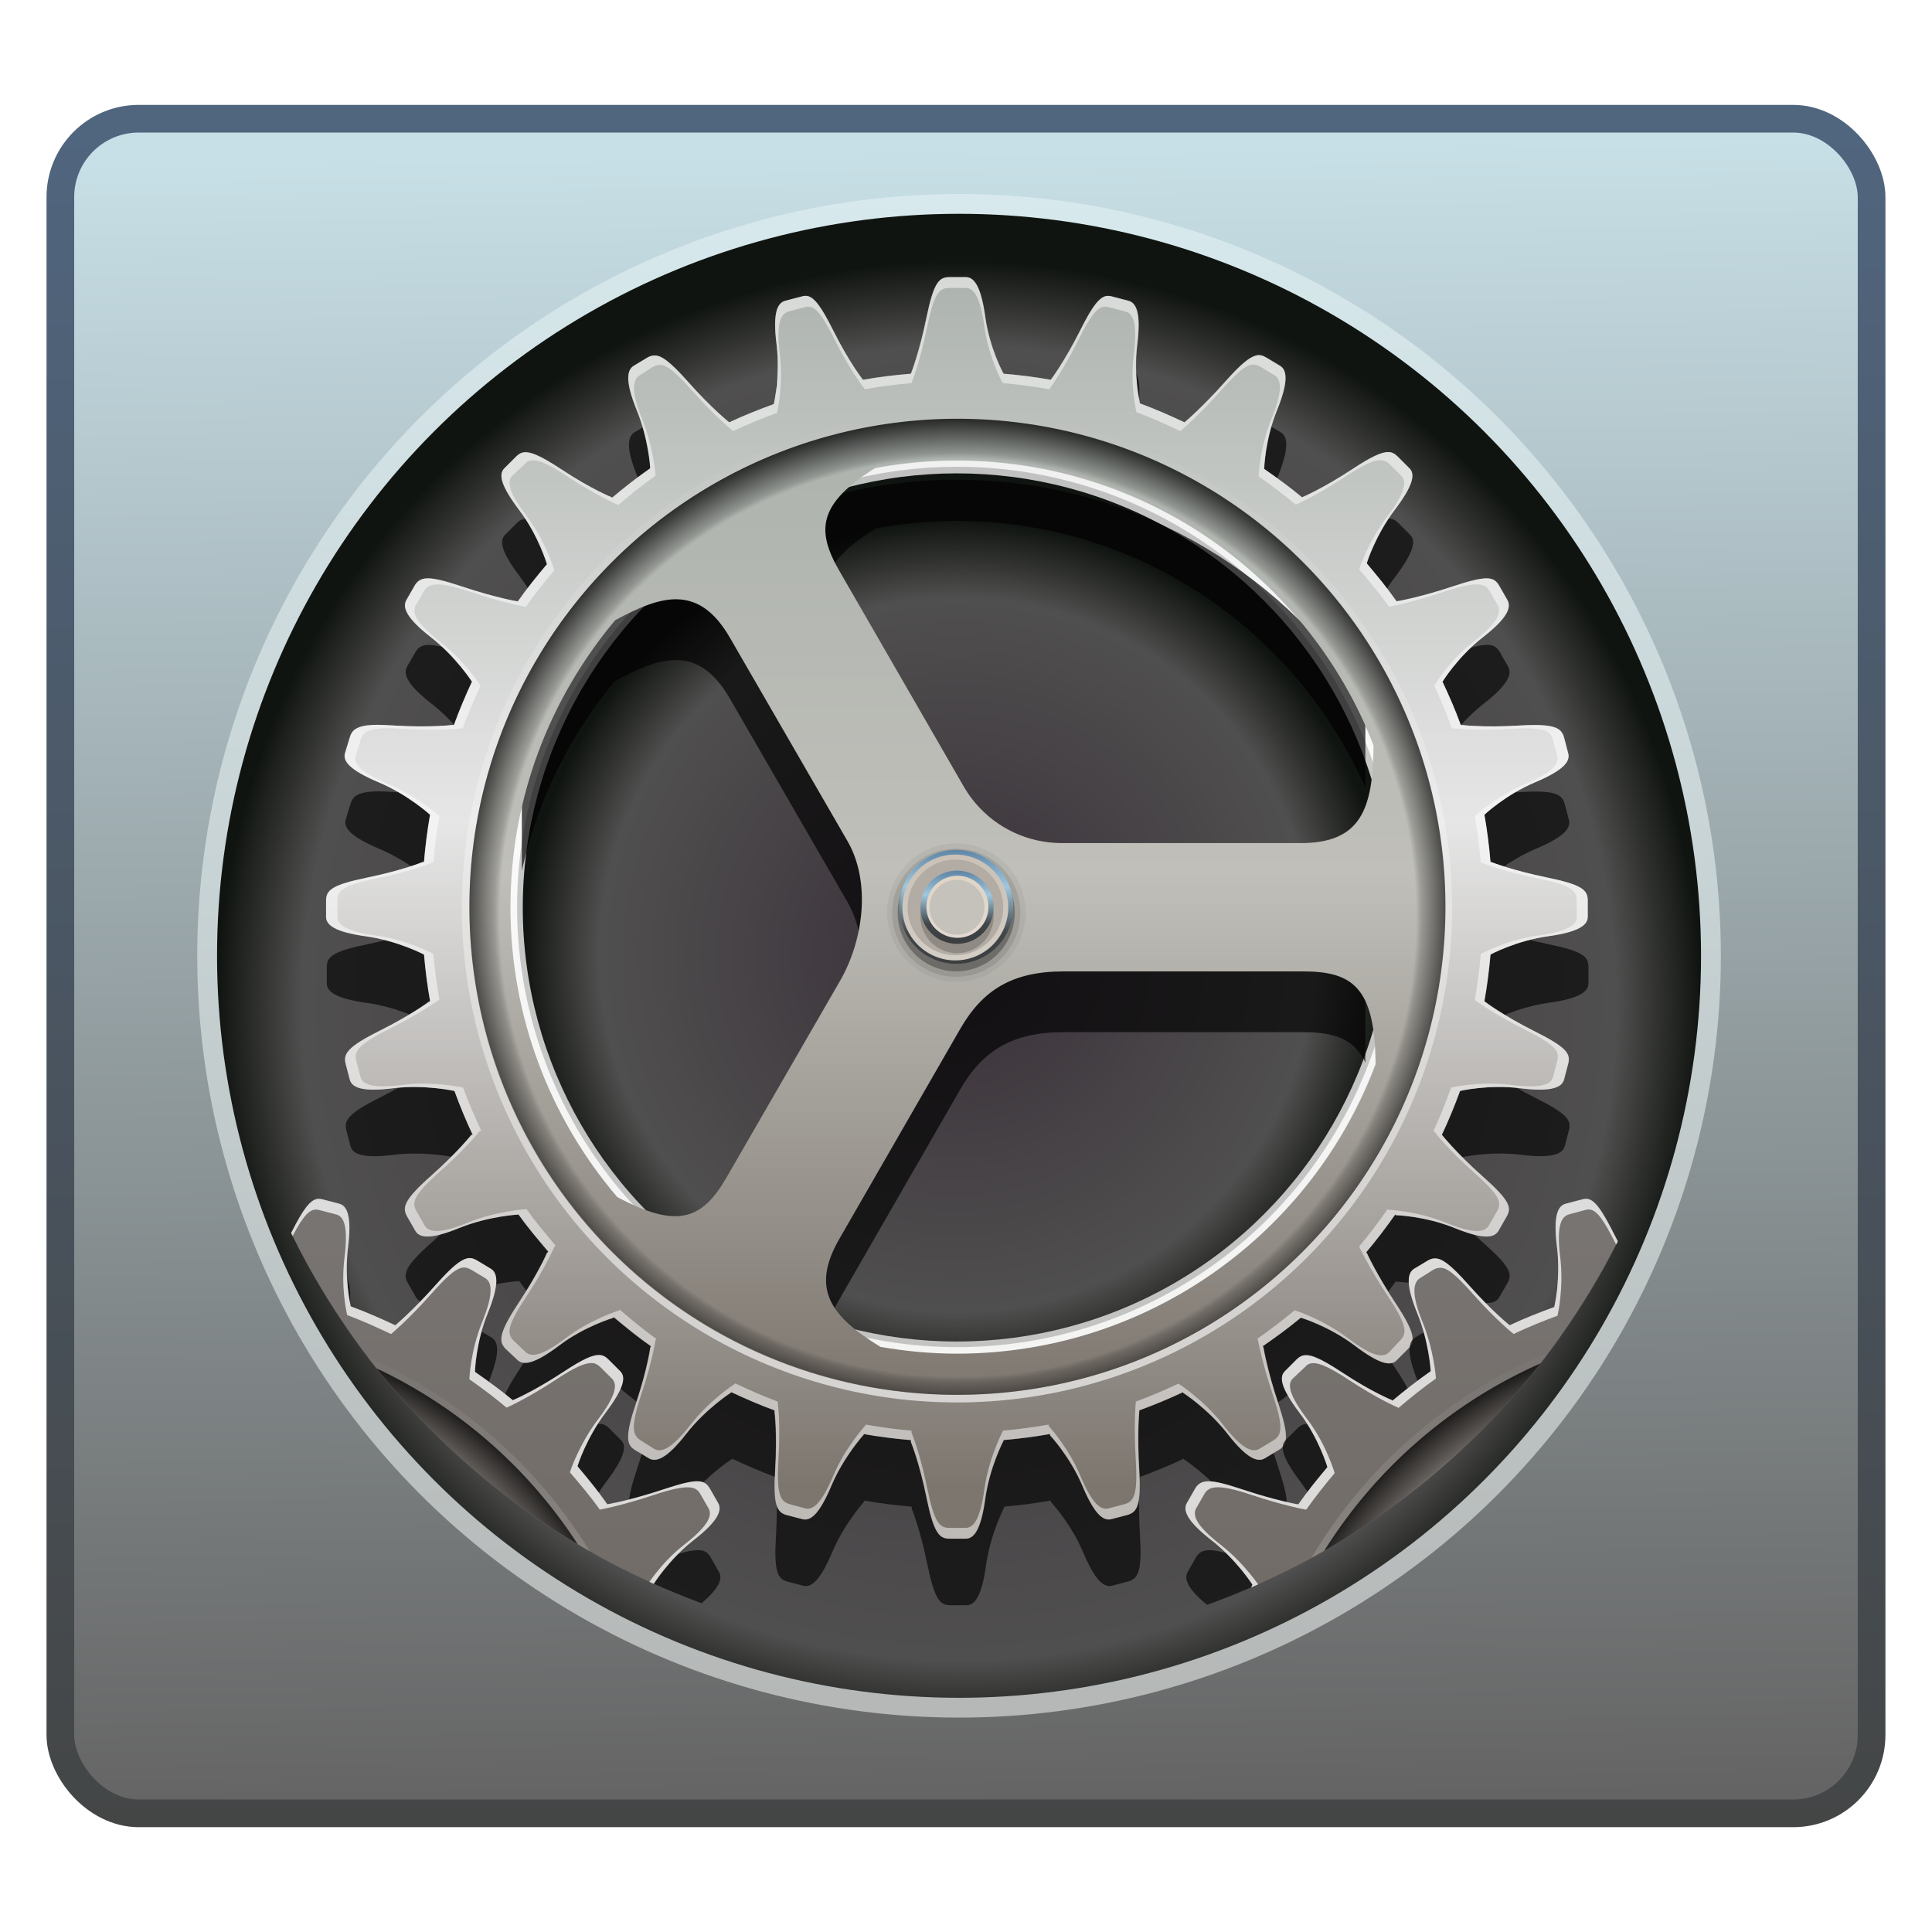 <?xml version="1.0" encoding="UTF-8" standalone="no"?>
<!-- Created with Inkscape (http://www.inkscape.org/) -->

<svg
   xmlns:osb="http://www.openswatchbook.org/uri/2009/osb"
   xmlns:dc="http://purl.org/dc/elements/1.1/"
   xmlns:cc="http://creativecommons.org/ns#"
   xmlns:rdf="http://www.w3.org/1999/02/22-rdf-syntax-ns#"
   xmlns:svg="http://www.w3.org/2000/svg"
   xmlns="http://www.w3.org/2000/svg"
   xmlns:xlink="http://www.w3.org/1999/xlink"
   xmlns:sodipodi="http://sodipodi.sourceforge.net/DTD/sodipodi-0.dtd"
   xmlns:inkscape="http://www.inkscape.org/namespaces/inkscape"
   width="128"
   height="128"
   viewBox="0 0 33.867 33.867"
   version="1.1"
   id="svg4942"
   inkscape:version="0.92.4 (5da689c313, 2019-01-14)"
   sodipodi:docname="ccsm.svg"
   style="enable-background:new">
  <defs
     id="defs4936">
    <linearGradient
       id="linearGradient3015"
       inkscape:collect="always">
      <stop
         style="stop-color:#c7dfe6;stop-opacity:1"
         offset="0"
         id="stop3013" />
      <stop
         id="stop3011"
         offset="0.801"
         style="stop-color:#767a7b;stop-opacity:1" />
      <stop
         style="stop-color:#636262;stop-opacity:1"
         offset="1"
         id="stop3009" />
    </linearGradient>
    <linearGradient
       inkscape:collect="always"
       id="linearGradient2403">
      <stop
         style="stop-color:#50657e;stop-opacity:1;"
         offset="0"
         id="stop2399" />
      <stop
         style="stop-color:#444646;stop-opacity:1"
         offset="1"
         id="stop2401" />
    </linearGradient>
    <linearGradient
       id="linearGradient6987"
       osb:paint="solid">
      <stop
         style="stop-color:#77d2fb;stop-opacity:1;"
         offset="0"
         id="stop6985" />
    </linearGradient>
    <linearGradient
       inkscape:collect="always"
       xlink:href="#linearGradient3015"
       id="linearGradient1134"
       x1="-468.814"
       y1="180.316"
       x2="-466.792"
       y2="321.198"
       gradientUnits="userSpaceOnUse"
       gradientTransform="matrix(0.209,0,0,0.209,114.053,228.1)" />
    <linearGradient
       inkscape:collect="always"
       xlink:href="#linearGradient2403"
       id="linearGradient2405"
       x1="-488.19"
       y1="122.449"
       x2="-488.091"
       y2="264.245"
       gradientUnits="userSpaceOnUse"
       gradientTransform="matrix(0.209,0,0,0.209,121.537,239.864)" />
    <linearGradient
       inkscape:collect="always"
       id="linearGradient4538">
      <stop
         style="stop-color:#7d766f;stop-opacity:1"
         offset="0"
         id="stop4540" />
      <stop
         id="stop4542"
         offset="0.55"
         style="stop-color:#6f6963;stop-opacity:1" />
      <stop
         style="stop-color:#797573;stop-opacity:1"
         offset="1"
         id="stop4544" />
    </linearGradient>
    <linearGradient
       inkscape:collect="always"
       id="linearGradient3312">
      <stop
         style="stop-color:#7d766f;stop-opacity:1"
         offset="0"
         id="stop3314" />
      <stop
         id="stop3316"
         offset="0.55"
         style="stop-color:#c0bfb9;stop-opacity:1" />
      <stop
         style="stop-color:#adb3ae;stop-opacity:1"
         offset="1"
         id="stop3318" />
    </linearGradient>
    <linearGradient
       inkscape:collect="always"
       id="linearGradient3290">
      <stop
         style="stop-color:#e2dad2;stop-opacity:1"
         offset="0"
         id="stop3292" />
      <stop
         style="stop-color:#e0d5c5;stop-opacity:1"
         offset="1"
         id="stop3294" />
    </linearGradient>
    <linearGradient
       id="linearGradient3277"
       inkscape:collect="always">
      <stop
         id="stop3279"
         offset="0"
         style="stop-color:#d2cdc5;stop-opacity:1" />
      <stop
         id="stop3282"
         offset="1"
         style="stop-color:#cbc1b6;stop-opacity:1" />
    </linearGradient>
    <linearGradient
       id="linearGradient4183"
       inkscape:collect="always">
      <stop
         id="stop4185"
         offset="0"
         style="stop-color:#3c3e40;stop-opacity:1" />
      <stop
         style="stop-color:#414649;stop-opacity:1;"
         offset="0.267"
         id="stop3263" />
      <stop
         style="stop-color:#9fc8df;stop-opacity:1"
         offset="0.675"
         id="stop3245" />
      <stop
         id="stop4187"
         offset="1"
         style="stop-color:#6187a8;stop-opacity:1" />
    </linearGradient>
    <linearGradient
       id="linearGradient3335"
       inkscape:collect="always">
      <stop
         id="stop3337"
         offset="0"
         style="stop-color:#000000;stop-opacity:0" />
      <stop
         style="stop-color:#000000;stop-opacity:0"
         offset="0.922"
         id="stop3226" />
      <stop
         style="stop-color:#000000;stop-opacity:0.169;"
         offset="0.933"
         id="stop3343" />
      <stop
         id="stop3339"
         offset="1"
         style="stop-color:#000000;stop-opacity:0.75" />
    </linearGradient>
    <linearGradient
       id="linearGradient3325"
       inkscape:collect="always">
      <stop
         id="stop3327"
         offset="0"
         style="stop-color:#ffffff;stop-opacity:1;" />
      <stop
         id="stop3329"
         offset="1"
         style="stop-color:#ffffff;stop-opacity:0;" />
    </linearGradient>
    <linearGradient
       id="linearGradient3315"
       inkscape:collect="always">
      <stop
         id="stop3317"
         offset="0"
         style="stop-color:#393039;stop-opacity:1" />
      <stop
         style="stop-color:#504f4f;stop-opacity:1"
         offset="0.823"
         id="stop3319" />
      <stop
         id="stop3321"
         offset="1"
         style="stop-color:#101410;stop-opacity:1" />
    </linearGradient>
    <linearGradient
       id="linearGradient3279"
       inkscape:collect="always">
      <stop
         id="stop3281"
         offset="0"
         style="stop-color:#7d766f;stop-opacity:1" />
      <stop
         style="stop-color:#e6e6e6;stop-opacity:1"
         offset="0.55"
         id="stop3288" />
      <stop
         id="stop3283"
         offset="1"
         style="stop-color:#adb3ae;stop-opacity:1" />
    </linearGradient>
    <linearGradient
       inkscape:collect="always"
       id="linearGradient7783">
      <stop
         style="stop-color:#393039;stop-opacity:1"
         offset="0"
         id="stop7785" />
      <stop
         id="stop7787"
         offset="0.886"
         style="stop-color:#504f4f;stop-opacity:1" />
      <stop
         style="stop-color:#101410;stop-opacity:1"
         offset="1"
         id="stop7789" />
    </linearGradient>
    <linearGradient
       inkscape:collect="always"
       id="linearGradient3254">
      <stop
         style="stop-color:#b5b8b7;stop-opacity:1"
         offset="0"
         id="stop3256" />
      <stop
         style="stop-color:#d7e9ed;stop-opacity:1"
         offset="1"
         id="stop3260" />
    </linearGradient>
    <linearGradient
       gradientTransform="matrix(0.196,0,0,0.196,-56.61,258.765)"
       y2="24.093"
       x2="-33.254"
       y1="71.087"
       x1="-33.254"
       gradientUnits="userSpaceOnUse"
       id="linearGradient3278"
       xlink:href="#linearGradient3254"
       inkscape:collect="always" />
    <radialGradient
       gradientTransform="matrix(0.191,0,0,0.191,-56.781,259.008)"
       r="23.728"
       fy="49.33"
       fx="-33.509"
       cy="49.33"
       cx="-33.509"
       gradientUnits="userSpaceOnUse"
       id="radialGradient3280"
       xlink:href="#linearGradient7783"
       inkscape:collect="always" />
    <linearGradient
       gradientUnits="userSpaceOnUse"
       y2="23.103"
       x2="-20.2"
       y1="94.897"
       x1="-20.2"
       id="linearGradient3331"
       xlink:href="#linearGradient3325"
       inkscape:collect="always" />
    <filter
       id="filter4169"
       inkscape:collect="always">
      <feGaussianBlur
         id="feGaussianBlur4171"
         stdDeviation="1.51"
         inkscape:collect="always" />
    </filter>
    <filter
       height="1.21"
       y="-0.105"
       width="1.21"
       x="-0.105"
       id="filter4134"
       inkscape:collect="always">
      <feGaussianBlur
         id="feGaussianBlur4136"
         stdDeviation="1.979"
         inkscape:collect="always" />
    </filter>
    <radialGradient
       r="23.547"
       fy="47.578"
       fx="-41.396"
       cy="47.578"
       cx="-41.396"
       gradientTransform="matrix(1.6777742e-8,-1.02,1.018,1.6757265e-8,-90.071,4.668)"
       gradientUnits="userSpaceOnUse"
       id="radialGradient4703"
       xlink:href="#linearGradient3335"
       inkscape:collect="always" />
    <linearGradient
       y2="16.078"
       x2="-44.828"
       y1="71.921"
       x1="-44.828"
       gradientTransform="translate(128.558,1000.96)"
       gradientUnits="userSpaceOnUse"
       id="linearGradient4710"
       xlink:href="#linearGradient4538"
       inkscape:collect="always" />
    <radialGradient
       r="23.547"
       fy="47.578"
       fx="-41.396"
       cy="47.578"
       cx="-41.396"
       gradientTransform="matrix(1.6777742e-8,-1.02,1.018,1.6757265e-8,-90.071,4.668)"
       gradientUnits="userSpaceOnUse"
       id="radialGradient4717"
       xlink:href="#linearGradient3335"
       inkscape:collect="always" />
    <linearGradient
       y2="16.078"
       x2="-44.828"
       y1="71.921"
       x1="-44.828"
       gradientTransform="translate(55.924,1000.96)"
       gradientUnits="userSpaceOnUse"
       id="linearGradient4724"
       xlink:href="#linearGradient4538"
       inkscape:collect="always" />
    <clipPath
       id="clipPath4781"
       clipPathUnits="userSpaceOnUse">
      <circle
         r="23.728"
         cy="47.819"
         cx="-33.509"
         style="fill:url(#radialGradient4785);fill-opacity:1;stroke:none"
         id="path4783"
         transform="matrix(1.444,0,0,1.444,96.377,935.326)" />
    </clipPath>
    <radialGradient
       r="23.728"
       fy="49.33"
       fx="-33.509"
       cy="49.33"
       cx="-33.509"
       gradientUnits="userSpaceOnUse"
       id="radialGradient4785"
       xlink:href="#linearGradient7783"
       inkscape:collect="always" />
    <radialGradient
       r="23.547"
       fy="48.942"
       fx="-41.66"
       cy="48.942"
       cx="-41.66"
       gradientUnits="userSpaceOnUse"
       id="radialGradient4683"
       xlink:href="#linearGradient3315"
       inkscape:collect="always" />
    <radialGradient
       r="23.547"
       fy="47.578"
       fx="-41.396"
       cy="47.578"
       cx="-41.396"
       gradientTransform="matrix(1.6777742e-8,-1.02,1.018,1.6757265e-8,-90.071,4.668)"
       gradientUnits="userSpaceOnUse"
       id="radialGradient4687"
       xlink:href="#linearGradient3335"
       inkscape:collect="always" />
    <linearGradient
       inkscape:collect="always"
       xlink:href="#linearGradient3279"
       id="linearGradient2848"
       gradientUnits="userSpaceOnUse"
       gradientTransform="translate(92.474,956.362)"
       x1="-44.828"
       y1="71.921"
       x2="-44.828"
       y2="16.078" />
    <linearGradient
       inkscape:collect="always"
       xlink:href="#linearGradient3325"
       id="linearGradient2850"
       gradientUnits="userSpaceOnUse"
       x1="-20.2"
       y1="94.897"
       x2="-20.2"
       y2="23.103" />
    <linearGradient
       inkscape:collect="always"
       xlink:href="#linearGradient3312"
       id="linearGradient2852"
       gradientUnits="userSpaceOnUse"
       gradientTransform="matrix(0.959,0,0,0.959,88.011,957.032)"
       x1="-42.061"
       y1="70.318"
       x2="-42.061"
       y2="23.66" />
    <linearGradient
       inkscape:collect="always"
       xlink:href="#linearGradient4183"
       id="linearGradient2854"
       gradientUnits="userSpaceOnUse"
       x1="-40.48"
       y1="69.188"
       x2="-40.48"
       y2="23.095" />
    <linearGradient
       inkscape:collect="always"
       xlink:href="#linearGradient3277"
       id="linearGradient2856"
       gradientUnits="userSpaceOnUse"
       x1="-41.207"
       y1="68.681"
       x2="-41.207"
       y2="22.302" />
    <linearGradient
       inkscape:collect="always"
       xlink:href="#linearGradient4183"
       id="linearGradient2858"
       gradientUnits="userSpaceOnUse"
       x1="-43.945"
       y1="69.065"
       x2="-43.945"
       y2="23.632" />
    <linearGradient
       inkscape:collect="always"
       xlink:href="#linearGradient3290"
       id="linearGradient2860"
       gradientUnits="userSpaceOnUse"
       x1="-41.575"
       y1="69.832"
       x2="-41.575"
       y2="23.858" />
    <linearGradient
       inkscape:collect="always"
       xlink:href="#linearGradient3325"
       id="linearGradient2864"
       gradientUnits="userSpaceOnUse"
       x1="-20.2"
       y1="94.897"
       x2="-20.2"
       y2="23.103" />
  </defs>
  <sodipodi:namedview
     id="base"
     pagecolor="#ffffff"
     bordercolor="#666666"
     borderopacity="1.0"
     inkscape:pageopacity="0.0"
     inkscape:pageshadow="2"
     inkscape:zoom="1.0344312"
     inkscape:cx="-180.29936"
     inkscape:cy="-70.800061"
     inkscape:document-units="mm"
     inkscape:current-layer="layer1"
     showgrid="false"
     units="px"
     width="128px"
     inkscape:window-width="1600"
     inkscape:window-height="838"
     inkscape:window-x="-8"
     inkscape:window-y="-8"
     inkscape:window-maximized="1"
     inkscape:measure-start="-293.521,100.415"
     inkscape:measure-end="-294.709,409.978"
     showguides="false" />
  <g
     inkscape:label="Layer 1"
     inkscape:groupmode="layer"
     id="layer1"
     transform="translate(0,-263.133)">
    <rect
       style="opacity:1;fill:url(#linearGradient1134);fill-opacity:1;fill-rule:nonzero;stroke:url(#linearGradient2405);stroke-width:0.485;stroke-linecap:round;stroke-linejoin:round;stroke-miterlimit:4;stroke-dasharray:none;stroke-dashoffset:0;stroke-opacity:1"
       id="rect1126"
       width="31.75"
       height="29.706"
       x="1.058"
       y="265.214"
       ry="1.374" />
    <g
       id="g3007"
       transform="matrix(2.87,0,0,2.87,198.141,-489.677)"
       style="opacity:1;stroke-width:0.339">
      <circle
         r="4.653"
         cy="268.141"
         cx="-63.181"
         style="fill:url(#linearGradient3278);fill-opacity:1;stroke:none;stroke-width:0.066"
         id="path3248" />
      <circle
         r="4.532"
         cy="268.141"
         cx="-63.181"
         id="path3236"
         style="fill:url(#radialGradient3280);fill-opacity:1;stroke:none;stroke-width:0.065" />
      <path
         transform="matrix(0.132,0,0,0.132,-69.531,128.755)"
         style="opacity:0.8;fill:#000000;fill-opacity:1;stroke:none;stroke-width:0.339;filter:url(#filter4169)"
         d="m 47.692,1027.63 c -0.476,0 -0.726,0.236 -1.062,1.875 -0.336,1.639 -0.719,2.594 -0.719,2.594 -0.754,0.064 -1.486,0.151 -2.219,0.281 0,0 -0.626,-0.785 -1.375,-2.281 -0.562,-1.122 -0.876,-1.522 -1.188,-1.594 -0.104,-0.024 -0.197,10e-4 -0.312,0.031 l -0.719,0.188 c -0.36,0.096 -0.589,0.53 -0.406,2 0.18,1.444 -0.114,2.734 -0.125,2.781 -0.702,0.256 -1.392,0.527 -2.062,0.844 0,0 -0.796,-0.624 -1.906,-1.875 -0.833,-0.939 -1.237,-1.229 -1.562,-1.219 -0.108,0 -0.209,0.035 -0.312,0.094 l -0.625,0.375 c -0.323,0.186 -0.432,0.69 0.125,2.062 0.538,1.324 0.62,2.595 0.625,2.688 -0.616,0.432 -1.208,0.89 -1.781,1.375 v -0.031 c 0,0 -0.916,-0.36 -2.312,-1.281 -1.047,-0.691 -1.526,-0.877 -1.844,-0.781 -0.106,0.032 -0.197,0.104 -0.281,0.188 l -0.531,0.531 c -0.264,0.263 -0.206,0.756 0.688,1.938 0.894,1.181 1.281,2.5 1.281,2.5 -0.467,0.557 -0.927,1.121 -1.344,1.719 h -0.031 c 0,0 -0.975,-0.159 -2.562,-0.688 -0.794,-0.264 -1.275,-0.382 -1.594,-0.375 -0.318,0.01 -0.474,0.138 -0.594,0.344 l -0.375,0.656 c -0.187,0.323 -0.043,0.809 1.125,1.719 1.169,0.91 1.906,2.062 1.906,2.062 -0.309,0.664 -0.594,1.337 -0.844,2.031 l -0.031,-0.031 c 0,0 -1.017,0.131 -2.688,0.031 -0.418,-0.025 -0.735,-0.043 -1,-0.031 -0.794,0.037 -0.999,0.249 -1.094,0.594 l -0.219,0.719 c -0.097,0.36 0.198,0.767 1.562,1.344 1.365,0.576 2.375,1.5 2.375,1.5 -0.125,0.717 -0.22,1.451 -0.281,2.188 h -0.062 c 0,0 -0.923,0.383 -2.562,0.719 -1.639,0.336 -1.904,0.586 -1.906,1.062 v 0.75 c -4.63e-4,0.373 0.377,0.702 1.844,0.906 1.467,0.203 2.688,0.844 2.688,0.844 0.064,0.733 0.154,1.443 0.281,2.156 l -0.062,0.031 c 0,0 -0.785,0.595 -2.281,1.344 -1.496,0.749 -1.683,1.071 -1.562,1.531 l 0.188,0.719 c 0.096,0.36 0.53,0.589 2,0.406 1.47,-0.183 2.844,0.125 2.844,0.125 0.254,0.693 0.532,1.369 0.844,2.031 h -0.062 c 0,0 -0.624,0.796 -1.875,1.906 -1.252,1.111 -1.33,1.461 -1.094,1.875 l 0.375,0.656 c 0.186,0.323 0.659,0.432 2.031,-0.125 1.373,-0.557 2.75,-0.625 2.75,-0.625 0.421,0.599 0.904,1.161 1.375,1.719 l -0.031,0.031 -0.031,0.031 c 0,0 -0.391,0.916 -1.312,2.312 -0.921,1.397 -0.929,1.787 -0.594,2.125 l 0.531,0.5 c 0.263,0.264 0.756,0.237 1.938,-0.656 1.182,-0.894 2.5,-1.281 2.5,-1.281 l 0.031,-0.031 c 0.556,0.466 1.123,0.928 1.719,1.344 l -0.031,0.062 c 0,0 -0.128,0.975 -0.656,2.562 -0.529,1.588 -0.442,1.947 -0.031,2.188 l 0.625,0.375 c 0.323,0.187 0.809,0.043 1.719,-1.125 0.91,-1.169 2.062,-1.906 2.062,-1.906 l 0.031,-0.031 c 0.654,0.305 1.316,0.596 2,0.844 v 0.062 c 0,0 0.131,0.986 0.031,2.656 -0.1,1.67 0.072,1.999 0.531,2.125 l 0.719,0.188 c 0.36,0.097 0.767,-0.167 1.344,-1.531 0.576,-1.365 1.5,-2.375 1.5,-2.375 v -0.031 c 0.723,0.128 1.444,0.218 2.188,0.281 v 0.031 0.062 c 0,0 0.383,0.923 0.719,2.562 0.336,1.639 0.586,1.904 1.062,1.906 h 0.75 c 0.373,0 0.703,-0.376 0.906,-1.844 0.203,-1.467 0.844,-2.688 0.844,-2.688 v -0.031 c 0.733,-0.063 1.443,-0.156 2.156,-0.281 v 0.031 0.031 c 0,0 0.924,0.979 1.5,2.344 0.576,1.365 0.984,1.63 1.344,1.531 l 0.719,-0.188 c 0.459,-0.126 0.662,-0.423 0.562,-2.094 -0.1,-1.67 0,-2.688 0,-2.688 v -0.062 c 0.694,-0.251 1.368,-0.534 2.031,-0.844 v 0.031 c 0,0 1.152,0.737 2.062,1.906 0.91,1.169 1.396,1.314 1.719,1.125 l 0.625,-0.375 c 0.411,-0.24 0.528,-0.569 0,-2.156 -0.529,-1.587 -0.688,-2.594 -0.688,-2.594 l -0.031,-0.062 c 0.598,-0.416 1.192,-0.846 1.75,-1.312 h 0.031 c 0,0 1.287,0.388 2.469,1.281 1.181,0.894 1.675,0.953 1.938,0.688 l 0.531,-0.531 c 0.335,-0.339 0.359,-0.697 -0.562,-2.094 -0.921,-1.397 -1.344,-2.344 -1.344,-2.344 l -0.031,-0.031 c 0.472,-0.559 0.922,-1.15 1.344,-1.75 l 0.031,0.031 c 0,0 1.346,0.036 2.719,0.594 1.373,0.557 1.846,0.449 2.031,0.125 l 0.375,-0.656 c 0.236,-0.414 0.158,-0.733 -1.094,-1.844 -1.251,-1.111 -1.875,-1.906 -1.875,-1.906 l -0.031,-0.031 c 0.312,-0.662 0.59,-1.339 0.844,-2.031 0,0 1.311,-0.308 2.781,-0.125 1.47,0.183 1.937,-0.045 2.031,-0.406 l 0.188,-0.719 c 0.121,-0.461 -0.035,-0.751 -1.531,-1.5 -1.496,-0.749 -2.312,-1.375 -2.312,-1.375 l -0.031,-0.031 c 0.127,-0.713 0.217,-1.423 0.281,-2.156 0,0 1.189,-0.64 2.656,-0.844 1.467,-0.203 1.846,-0.533 1.844,-0.906 v -0.75 c -0.003,-0.476 -0.236,-0.726 -1.875,-1.062 -1.639,-0.336 -2.594,-0.719 -2.594,-0.719 h -0.031 c -0.062,-0.737 -0.156,-1.47 -0.281,-2.188 0,0 0.979,-0.924 2.344,-1.5 1.365,-0.576 1.63,-0.984 1.531,-1.344 l -0.188,-0.719 c -0.126,-0.459 -0.424,-0.662 -2.094,-0.562 -1.67,0.1 -2.688,-0.031 -2.688,-0.031 -0.248,-0.685 -0.539,-1.345 -0.844,-2 0,0 0.706,-1.153 1.875,-2.062 1.169,-0.91 1.313,-1.397 1.125,-1.719 l -0.375,-0.656 c -0.12,-0.205 -0.252,-0.337 -0.562,-0.344 -0.311,-0.01 -0.8,0.111 -1.594,0.375 -1.588,0.528 -2.594,0.688 -2.594,0.688 -0.425,-0.609 -0.898,-1.182 -1.375,-1.75 0,0 -2.31e-4,-0.03 0,-0.031 0.013,-0.043 0.403,-1.276 1.281,-2.438 0.894,-1.181 0.953,-1.675 0.688,-1.938 l -0.531,-0.531 c -0.127,-0.126 -0.251,-0.214 -0.438,-0.219 -0.31,-0.01 -0.783,0.205 -1.656,0.781 -1.397,0.921 -2.344,1.312 -2.344,1.312 -0.558,-0.47 -1.151,-0.893 -1.75,-1.312 0,0 -2.7e-5,-0.03 0,-0.031 0.002,-0.048 0.046,-1.34 0.594,-2.688 0.557,-1.373 0.449,-1.878 0.125,-2.062 l -0.625,-0.375 c -0.155,-0.088 -0.288,-0.139 -0.469,-0.094 -0.301,0.075 -0.712,0.405 -1.406,1.188 -1.111,1.252 -1.906,1.906 -1.906,1.906 -0.675,-0.317 -1.356,-0.619 -2.062,-0.875 -0.021,-0.09 -0.302,-1.302 -0.125,-2.719 0.183,-1.47 -0.045,-1.937 -0.406,-2.031 l -0.719,-0.188 c -0.115,-0.03 -0.209,-0.052 -0.312,-0.031 -0.311,0.063 -0.626,0.44 -1.188,1.562 -0.749,1.496 -1.375,2.312 -1.375,2.312 -0.723,-0.128 -1.444,-0.218 -2.188,-0.281 -0.021,-0.039 -0.644,-1.182 -0.844,-2.625 -0.203,-1.467 -0.533,-1.846 -0.906,-1.844 h -0.75 z"
         id="path3345"
         inkscape:connector-curvature="0" />
      <g
         transform="matrix(0.132,0,0,0.132,-69.535,135.644)"
         id="g4169"
         style="stroke-width:0.339">
        <path
           style="fill:url(#linearGradient2848);fill-opacity:1;stroke:none;stroke-width:0.339"
           d="m 47.692,972.362 c -0.476,0.002 -0.726,0.236 -1.062,1.875 -0.336,1.639 -0.719,2.594 -0.719,2.594 -0.754,0.064 -1.486,0.151 -2.219,0.281 0,0 -0.626,-0.785 -1.375,-2.281 -0.562,-1.122 -0.876,-1.522 -1.188,-1.594 -0.104,-0.024 -0.197,0.001 -0.312,0.031 l -0.719,0.188 c -0.36,0.096 -0.589,0.53 -0.406,2 0.18,1.443 -0.114,2.734 -0.125,2.781 -0.702,0.256 -1.392,0.527 -2.062,0.844 0,0 -0.796,-0.624 -1.906,-1.875 -0.833,-0.939 -1.237,-1.229 -1.562,-1.219 -0.108,0.003 -0.209,0.035 -0.312,0.094 l -0.625,0.375 c -0.323,0.186 -0.432,0.69 0.125,2.062 0.538,1.324 0.62,2.595 0.625,2.688 -0.616,0.432 -1.208,0.89 -1.781,1.375 v -0.031 c 0,0 -0.916,-0.36 -2.312,-1.281 -1.047,-0.691 -1.526,-0.877 -1.844,-0.781 -0.106,0.032 -0.197,0.104 -0.281,0.188 l -0.531,0.531 c -0.264,0.263 -0.206,0.756 0.688,1.938 0.894,1.181 1.281,2.5 1.281,2.5 -0.467,0.557 -0.927,1.121 -1.344,1.719 h -0.031 c 0,0 -0.975,-0.159 -2.562,-0.688 -0.794,-0.264 -1.275,-0.382 -1.594,-0.375 -0.318,0.007 -0.474,0.138 -0.594,0.344 l -0.375,0.656 c -0.187,0.323 -0.043,0.809 1.125,1.719 1.169,0.91 1.906,2.062 1.906,2.062 -0.309,0.664 -0.594,1.337 -0.844,2.031 l -0.031,-0.031 c 0,0 -1.017,0.131 -2.688,0.031 -0.418,-0.025 -0.735,-0.043 -1,-0.031 -0.794,0.037 -0.999,0.249 -1.094,0.594 l -0.219,0.719 c -0.097,0.36 0.198,0.767 1.562,1.344 1.365,0.576 2.375,1.5 2.375,1.5 -0.125,0.717 -0.22,1.451 -0.281,2.188 h -0.062 c 0,0 -0.923,0.383 -2.562,0.719 -1.639,0.336 -1.904,0.586 -1.906,1.062 v 0.75 c -4.63e-4,0.373 0.377,0.702 1.844,0.906 1.467,0.203 2.688,0.844 2.688,0.844 0.064,0.733 0.154,1.443 0.281,2.156 l -0.062,0.031 c 0,0 -0.785,0.595 -2.281,1.344 -1.496,0.749 -1.683,1.071 -1.562,1.531 l 0.188,0.719 c 0.096,0.36 0.53,0.589 2,0.406 1.47,-0.183 2.844,0.125 2.844,0.125 0.254,0.693 0.532,1.369 0.844,2.031 h -0.062 c 0,0 -0.624,0.796 -1.875,1.906 -1.252,1.111 -1.33,1.461 -1.094,1.875 l 0.375,0.656 c 0.186,0.323 0.659,0.432 2.031,-0.125 1.373,-0.557 2.75,-0.625 2.75,-0.625 0.421,0.599 0.904,1.161 1.375,1.719 l -0.031,0.031 -0.031,0.031 c 0,0 -0.391,0.916 -1.312,2.312 -0.921,1.397 -0.929,1.787 -0.594,2.125 l 0.531,0.5 c 0.263,0.264 0.756,0.237 1.938,-0.656 1.182,-0.894 2.5,-1.281 2.5,-1.281 l 0.031,-0.031 c 0.556,0.466 1.123,0.928 1.719,1.344 l -0.031,0.062 c 0,0 -0.128,0.975 -0.656,2.562 -0.529,1.588 -0.442,1.947 -0.031,2.188 l 0.625,0.375 c 0.323,0.187 0.809,0.043 1.719,-1.125 0.91,-1.169 2.062,-1.906 2.062,-1.906 l 0.031,-0.031 c 0.654,0.305 1.316,0.596 2,0.844 v 0.062 c 0,0 0.131,0.986 0.031,2.656 -0.1,1.67 0.072,1.999 0.531,2.125 l 0.719,0.188 c 0.36,0.097 0.767,-0.167 1.344,-1.531 0.576,-1.365 1.5,-2.375 1.5,-2.375 v -0.031 c 0.723,0.128 1.444,0.218 2.188,0.281 v 0.031 0.062 c 0,0 0.383,0.923 0.719,2.562 0.336,1.639 0.586,1.904 1.062,1.906 h 0.75 c 0.373,0 0.703,-0.376 0.906,-1.844 0.203,-1.467 0.844,-2.688 0.844,-2.688 v -0.031 c 0.733,-0.063 1.443,-0.156 2.156,-0.281 v 0.031 0.031 c 0,0 0.924,0.979 1.5,2.344 0.576,1.365 0.984,1.63 1.344,1.531 l 0.719,-0.188 c 0.459,-0.126 0.662,-0.423 0.562,-2.094 -0.1,-1.67 0,-2.688 0,-2.688 v -0.062 c 0.694,-0.251 1.368,-0.534 2.031,-0.844 v 0.031 c 0,0 1.152,0.737 2.062,1.906 0.91,1.169 1.396,1.314 1.719,1.125 l 0.625,-0.375 c 0.411,-0.24 0.528,-0.569 0,-2.156 -0.529,-1.587 -0.688,-2.594 -0.688,-2.594 l -0.031,-0.062 c 0.598,-0.416 1.192,-0.846 1.75,-1.312 h 0.031 c 0,0 1.287,0.388 2.469,1.281 1.181,0.894 1.675,0.953 1.938,0.688 l 0.531,-0.531 c 0.335,-0.339 0.359,-0.697 -0.562,-2.094 -0.921,-1.397 -1.344,-2.344 -1.344,-2.344 l -0.031,-0.031 c 0.472,-0.559 0.922,-1.15 1.344,-1.75 l 0.031,0.031 c 0,0 1.346,0.036 2.719,0.594 1.373,0.557 1.846,0.449 2.031,0.125 l 0.375,-0.656 c 0.236,-0.414 0.158,-0.733 -1.094,-1.844 -1.251,-1.111 -1.875,-1.906 -1.875,-1.906 l -0.031,-0.031 c 0.312,-0.662 0.59,-1.339 0.844,-2.031 0,0 1.311,-0.308 2.781,-0.125 1.47,0.183 1.937,-0.045 2.031,-0.406 l 0.188,-0.719 c 0.121,-0.461 -0.035,-0.751 -1.531,-1.5 -1.496,-0.749 -2.312,-1.375 -2.312,-1.375 l -0.031,-0.031 c 0.127,-0.713 0.217,-1.423 0.281,-2.156 0,0 1.189,-0.64 2.656,-0.844 1.467,-0.203 1.846,-0.533 1.844,-0.906 v -0.75 c -0.003,-0.476 -0.236,-0.726 -1.875,-1.062 -1.639,-0.336 -2.594,-0.719 -2.594,-0.719 h -0.031 c -0.062,-0.737 -0.156,-1.47 -0.281,-2.188 0,0 0.979,-0.924 2.344,-1.5 1.365,-0.576 1.63,-0.984 1.531,-1.344 l -0.188,-0.719 c -0.126,-0.459 -0.424,-0.662 -2.094,-0.562 -1.67,0.1 -2.688,-0.031 -2.688,-0.031 -0.248,-0.685 -0.539,-1.345 -0.844,-2 0,0 0.706,-1.153 1.875,-2.062 1.169,-0.91 1.313,-1.397 1.125,-1.719 l -0.375,-0.656 c -0.12,-0.205 -0.252,-0.337 -0.562,-0.344 -0.311,-0.007 -0.8,0.111 -1.594,0.375 -1.588,0.529 -2.594,0.688 -2.594,0.688 -0.425,-0.609 -0.898,-1.182 -1.375,-1.75 0,0 -2.31e-4,-0.03 0,-0.031 0.013,-0.043 0.403,-1.276 1.281,-2.438 0.894,-1.181 0.953,-1.675 0.688,-1.938 l -0.531,-0.531 c -0.127,-0.126 -0.251,-0.214 -0.438,-0.219 -0.31,-0.008 -0.783,0.205 -1.656,0.781 -1.397,0.921 -2.344,1.312 -2.344,1.312 -0.558,-0.47 -1.151,-0.893 -1.75,-1.312 0,0 -2.7e-5,-0.03 0,-0.031 0.002,-0.048 0.046,-1.34 0.594,-2.688 0.557,-1.373 0.449,-1.878 0.125,-2.062 l -0.625,-0.375 c -0.155,-0.088 -0.288,-0.139 -0.469,-0.094 -0.301,0.075 -0.712,0.405 -1.406,1.188 -1.111,1.251 -1.906,1.906 -1.906,1.906 -0.675,-0.317 -1.356,-0.619 -2.062,-0.875 -0.021,-0.09 -0.302,-1.302 -0.125,-2.719 0.183,-1.47 -0.045,-1.937 -0.406,-2.031 l -0.719,-0.188 c -0.115,-0.03 -0.209,-0.052 -0.312,-0.031 -0.311,0.063 -0.626,0.44 -1.188,1.562 -0.749,1.496 -1.375,2.312 -1.375,2.312 -0.723,-0.128 -1.444,-0.218 -2.188,-0.281 -0.021,-0.039 -0.644,-1.182 -0.844,-2.625 -0.203,-1.467 -0.533,-1.846 -0.906,-1.844 h -0.75 z"
           id="path3211"
           inkscape:connector-curvature="0" />
        <circle
           r="23.547"
           cy="46.37"
           cx="-41.66"
           transform="matrix(0.973,0,0,0.973,88.576,956.403)"
           id="path3213"
           style="fill:url(#linearGradient2850);fill-opacity:1;stroke:none;stroke-width:0.339" />
        <circle
           r="23.547"
           cy="46.37"
           cx="-41.66"
           transform="matrix(0.878,0,0,0.878,84.612,960.815)"
           id="path3217"
           style="opacity:0.75;fill:#ffffff;fill-opacity:1;stroke:none;stroke-width:0.339" />
        <circle
           r="23.547"
           cy="46.37"
           cx="-41.66"
           style="opacity:0.2;fill:#000000;fill-opacity:1;stroke:none;stroke-width:0.339"
           id="path3219"
           transform="matrix(0.865,0,0,0.865,84.091,961.395)" />
        <circle
           r="23.547"
           cy="46.37"
           cx="-41.66"
           transform="matrix(0.853,0,0,0.853,83.571,961.974)"
           id="path3221"
           style="fill:url(#radialGradient4683);fill-opacity:1;stroke:none;stroke-width:0.339" />
        <path
           inkscape:connector-curvature="0"
           style="opacity:0.822;fill:#000000;fill-opacity:1;stroke:none;stroke-width:0.339;filter:url(#filter4134)"
           d="m 48.031,25.375 c -8.795,0 -16.402,5.035 -20.125,12.375 v 5.719 c 0.737,-3.282 2.224,-6.289 4.312,-8.781 1.125,-0.614 2.054,-0.991 2.875,-0.969 0.933,0.025 1.725,0.547 2.438,1.781 l 5.438,9.406 c 1.094,1.894 0.744,4.584 -0.344,6.469 l -5.25,9.094 c -0.546,0.946 -1.084,1.565 -1.844,1.75 v 1.5 H 42 V 64.75 h 0.031 c 0.079,-0.435 0.256,-0.907 0.562,-1.438 l 5.594,-9.719 c 1.031,-1.786 2.393,-2.656 4.781,-2.656 H 64.062 c 1.439,0 2.369,0.316 2.875,1.406 v -9.062 C 66.512,44.418 65.646,45 63.938,45 H 52.906 c -1.948,0 -3.645,-1.038 -4.562,-2.625 l -5.75,-9.969 c -1.097,-1.9 -0.97,-3.119 1.688,-4.781 1.217,-0.224 2.468,-0.344 3.75,-0.344 8.438,0 15.69,5.088 18.906,12.344 V 35.594 C 62.9,29.443 55.935,25.375 48.031,25.375 Z m -20.125,27.156 V 54.875 h 0.688 c -0.268,-0.761 -0.507,-1.546 -0.688,-2.344 z"
           transform="translate(0,956.362)"
           id="path3320" />
        <path
           style="fill:url(#linearGradient2852);fill-opacity:1;stroke:none;stroke-width:0.339"
           d="m 48.036,978.925 c -12.474,0 -22.562,10.12 -22.562,22.594 0,12.474 10.088,22.562 22.562,22.562 12.474,0 22.594,-10.088 22.594,-22.562 0,-12.474 -10.12,-22.594 -22.594,-22.594 z m 0,1.906 c 8.767,0 16.272,5.477 19.281,13.188 -0.023,2.959 -0.585,4.531 -3.375,4.531 h -11.031 c -1.948,0 -3.645,-1.038 -4.562,-2.625 l -5.75,-9.969 c -1.097,-1.9 -0.97,-3.119 1.688,-4.781 1.217,-0.224 2.468,-0.344 3.75,-0.344 z m -12.938,6.438 c 0.933,0.025 1.725,0.547 2.438,1.781 l 5.438,9.406 c 1.094,1.894 0.744,4.584 -0.344,6.469 l -5.25,9.094 c -1.107,1.917 -2.24,2.425 -5.062,0.906 -3.075,-3.606 -4.938,-8.293 -4.938,-13.406 0,-5.056 1.83,-9.685 4.844,-13.281 1.125,-0.614 2.054,-0.991 2.875,-0.969 z m 17.875,17.219 h 11.094 c 2.302,0 3.319,0.767 3.344,4.312 -2.953,7.813 -10.528,13.375 -19.375,13.375 -1.204,0 -2.384,-0.115 -3.531,-0.312 -2.321,-1.42 -3.242,-2.686 -1.906,-5 l 5.594,-9.719 c 1.031,-1.786 2.393,-2.656 4.781,-2.656 z"
           id="path3215"
           inkscape:connector-curvature="0" />
        <circle
           r="23.547"
           cy="46.37"
           cx="-41.66"
           style="fill:url(#radialGradient4687);fill-opacity:1;stroke:none;stroke-width:0.339"
           id="path3333"
           transform="matrix(0.959,0,0,0.959,88.015,957.027)" />
        <circle
           r="23.547"
           cy="46.37"
           cx="-41.66"
           transform="matrix(0.136,0,0,0.136,53.681,995.457)"
           id="path3273"
           style="opacity:0.05;fill:#000000;fill-opacity:1;stroke:none;stroke-width:0.339" />
        <circle
           r="23.547"
           cy="46.37"
           cx="-41.66"
           style="opacity:0.1;fill:#000000;fill-opacity:1;stroke:none;stroke-width:0.339"
           id="path3271"
           transform="matrix(0.126,0,0,0.126,53.256,995.93)" />
        <circle
           r="23.547"
           cy="46.37"
           cx="-41.66"
           transform="matrix(0.115,0,0,0.115,52.795,996.443)"
           id="path3267"
           style="opacity:0.3;fill:#000000;fill-opacity:1;stroke:none;stroke-width:0.339" />
        <circle
           r="23.547"
           cy="46.37"
           cx="-41.66"
           style="fill:url(#linearGradient2854);fill-opacity:1;stroke:none;stroke-width:0.339"
           id="path3223"
           transform="matrix(0.112,0,0,0.112,52.675,996.306)" />
        <circle
           r="23.547"
           cy="46.37"
           cx="-41.66"
           transform="matrix(0.104,0,0,0.104,52.297,996.707)"
           id="path3225"
           style="fill:url(#linearGradient2856);fill-opacity:1;stroke:none;stroke-width:0.339" />
        <circle
           r="23.547"
           cy="46.37"
           cx="-41.66"
           style="fill:#b3aca4;fill-opacity:1;stroke:none;stroke-width:0.339"
           id="path3275"
           transform="matrix(0.094,0,0,0.094,51.884,997.167)" />
        <circle
           r="23.547"
           cy="46.37"
           cx="-41.66"
           transform="matrix(0.072,0,0,0.072,51.043,998.609)"
           id="path3231"
           style="opacity:0.2;fill:#000000;fill-opacity:1;stroke:none;stroke-width:0.339" />
        <circle
           r="23.547"
           cy="46.37"
           cx="-41.66"
           style="fill:url(#linearGradient2858);fill-opacity:1;stroke:none;stroke-width:0.339"
           id="path3227"
           transform="matrix(0.072,0,0,0.072,51.043,998.179)" />
        <circle
           r="23.547"
           cy="46.37"
           cx="-41.66"
           transform="matrix(0.061,0,0,0.061,50.603,998.669)"
           id="path3229"
           style="fill:url(#linearGradient2860);fill-opacity:1;stroke:none;stroke-width:0.339" />
        <circle
           r="23.547"
           cy="46.37"
           cx="-41.66"
           style="fill:#c5c1bb;fill-opacity:1;stroke:none;stroke-width:0.339"
           id="path3286"
           transform="matrix(0.054,0,0,0.054,50.291,999.016)" />
        <path
           inkscape:connector-curvature="0"
           style="opacity:0.5;fill:#ffffff;fill-opacity:1;stroke:none;stroke-width:0.339"
           d="m 47.688,16 c -0.476,0.002 -0.726,0.236 -1.062,1.875 -0.336,1.639 -0.719,2.594 -0.719,2.594 -0.754,0.064 -1.486,0.151 -2.219,0.281 0,0 -0.626,-0.785 -1.375,-2.281 -0.562,-1.122 -0.876,-1.522 -1.188,-1.594 -0.104,-0.024 -0.197,0.001 -0.312,0.031 l -0.719,0.188 c -0.36,0.096 -0.589,0.53 -0.406,2 0.18,1.443 -0.114,2.734 -0.125,2.781 -0.702,0.256 -1.392,0.527 -2.062,0.844 0,0 -0.796,-0.624 -1.906,-1.875 -0.833,-0.939 -1.237,-1.229 -1.562,-1.219 -0.108,0.003 -0.209,0.035 -0.312,0.094 l -0.625,0.375 c -0.323,0.186 -0.432,0.69 0.125,2.062 0.538,1.324 0.62,2.595 0.625,2.688 -0.616,0.432 -1.208,0.89 -1.781,1.375 V 26.188 c 0,0 -0.916,-0.36 -2.312,-1.281 -1.047,-0.691 -1.526,-0.877 -1.844,-0.781 -0.106,0.032 -0.197,0.104 -0.281,0.188 l -0.531,0.531 c -0.264,0.263 -0.206,0.756 0.688,1.938 0.894,1.181 1.281,2.5 1.281,2.5 C 28.596,29.839 28.136,30.403 27.719,31 H 27.688 c 0,0 -0.975,-0.159 -2.562,-0.688 -0.794,-0.264 -1.275,-0.382 -1.594,-0.375 -0.318,0.007 -0.474,0.138 -0.594,0.344 l -0.375,0.656 c -0.187,0.323 -0.043,0.809 1.125,1.719 1.169,0.91 1.906,2.062 1.906,2.062 C 25.285,35.382 25,36.056 24.75,36.75 l -0.031,-0.031 c 0,0 -1.017,0.131 -2.688,0.031 -0.418,-0.025 -0.735,-0.043 -1,-0.031 -0.794,0.037 -0.999,0.249 -1.094,0.594 l -0.219,0.719 c -0.097,0.36 0.198,0.767 1.562,1.344 1.365,0.576 2.375,1.5 2.375,1.5 -0.125,0.717 -0.22,1.451 -0.281,2.188 h -0.062 c 0,0 -0.923,0.383 -2.562,0.719 -1.639,0.336 -1.904,0.586 -1.906,1.062 v 0.75 c -4.63e-4,0.373 0.377,0.702 1.844,0.906 1.467,0.203 2.688,0.844 2.688,0.844 0.064,0.733 0.154,1.443 0.281,2.156 l -0.062,0.031 c 0,0 -0.785,0.595 -2.281,1.344 -1.496,0.749 -1.683,1.071 -1.562,1.531 l 0.188,0.719 c 0.096,0.36 0.53,0.589 2,0.406 1.47,-0.183 2.844,0.125 2.844,0.125 0.254,0.693 0.532,1.369 0.844,2.031 h -0.062 c 0,0 -0.624,0.796 -1.875,1.906 -1.252,1.111 -1.33,1.461 -1.094,1.875 l 0.375,0.656 C 23.155,60.448 23.628,60.557 25,60 c 1.373,-0.557 2.75,-0.625 2.75,-0.625 0.421,0.599 0.904,1.161 1.375,1.719 L 29.094,61.125 29.062,61.156 c 0,0 -0.391,0.916 -1.312,2.312 -0.921,1.397 -0.929,1.787 -0.594,2.125 l 0.531,0.5 c 0.263,0.264 0.756,0.237 1.938,-0.656 1.182,-0.894 2.5,-1.281 2.5,-1.281 L 32.156,64.125 c 0.556,0.466 1.123,0.928 1.719,1.344 l -0.031,0.062 c 0,0 -0.128,0.975 -0.656,2.562 -0.529,1.588 -0.442,1.947 -0.031,2.188 l 0.625,0.375 c 0.323,0.187 0.809,0.043 1.719,-1.125 0.91,-1.169 2.062,-1.906 2.062,-1.906 l 0.031,-0.031 c 0.654,0.305 1.316,0.595 2,0.844 V 68.5 c 0,0 0.131,0.986 0.031,2.656 -0.1,1.67 0.072,1.999 0.531,2.125 l 0.719,0.188 c 0.36,0.097 0.767,-0.167 1.344,-1.531 0.576,-1.365 1.5,-2.375 1.5,-2.375 v -0.031 c 0.723,0.128 1.444,0.218 2.188,0.281 v 0.031 0.062 c 0,0 0.383,0.923 0.719,2.562 0.336,1.639 0.586,1.904 1.062,1.906 h 0.75 c 0.373,0 0.703,-0.376 0.906,-1.844 0.203,-1.467 0.844,-2.688 0.844,-2.688 V 69.812 c 0.733,-0.063 1.443,-0.156 2.156,-0.281 v 0.031 0.031 c 0,0 0.924,0.979 1.5,2.344 0.576,1.365 0.984,1.63 1.344,1.531 l 0.719,-0.188 c 0.459,-0.126 0.662,-0.424 0.562,-2.094 -0.1,-1.67 0,-2.688 0,-2.688 V 68.438 C 57.162,68.187 57.837,67.903 58.5,67.594 V 67.625 c 0,0 1.152,0.737 2.062,1.906 0.91,1.169 1.396,1.314 1.719,1.125 l 0.625,-0.375 c 0.411,-0.24 0.528,-0.569 0,-2.156 -0.529,-1.587 -0.688,-2.594 -0.688,-2.594 l -0.031,-0.062 c 0.598,-0.416 1.192,-0.846 1.75,-1.312 h 0.031 c 0,0 1.287,0.388 2.469,1.281 1.181,0.894 1.675,0.953 1.938,0.688 l 0.531,-0.531 C 69.241,65.255 69.265,64.897 68.344,63.5 67.422,62.103 67,61.156 67,61.156 L 66.969,61.125 c 0.472,-0.559 0.922,-1.15 1.344,-1.75 l 0.031,0.031 c 0,0 1.346,0.036 2.719,0.594 1.373,0.557 1.846,0.449 2.031,0.125 l 0.375,-0.656 C 73.705,59.055 73.626,58.736 72.375,57.625 71.124,56.514 70.5,55.719 70.5,55.719 L 70.469,55.688 c 0.312,-0.662 0.59,-1.339 0.844,-2.031 0,0 1.311,-0.308 2.781,-0.125 1.47,0.183 1.937,-0.045 2.031,-0.406 l 0.188,-0.719 c 0.121,-0.461 -0.035,-0.751 -1.531,-1.5 -1.496,-0.749 -2.312,-1.375 -2.312,-1.375 L 72.438,49.5 c 0.127,-0.713 0.217,-1.423 0.281,-2.156 0,0 1.189,-0.64 2.656,-0.844 1.467,-0.203 1.846,-0.533 1.844,-0.906 v -0.75 c -0.003,-0.476 -0.236,-0.726 -1.875,-1.062 C 73.705,43.445 72.75,43.062 72.75,43.062 h -0.031 c -0.062,-0.737 -0.156,-1.47 -0.281,-2.188 0,0 0.979,-0.924 2.344,-1.5 1.365,-0.576 1.63,-0.984 1.531,-1.344 L 76.125,37.312 c -0.126,-0.459 -0.424,-0.662 -2.094,-0.562 -1.67,0.1 -2.688,-0.031 -2.688,-0.031 -0.248,-0.685 -0.539,-1.345 -0.844,-2 0,0 0.706,-1.153 1.875,-2.062 1.169,-0.91 1.313,-1.397 1.125,-1.719 l -0.375,-0.656 c -0.12,-0.205 -0.252,-0.337 -0.562,-0.344 -0.311,-0.007 -0.8,0.111 -1.594,0.375 C 69.381,30.841 68.375,31 68.375,31 67.95,30.391 67.477,29.818 67,29.25 c 0,0 -2.31e-4,-0.031 0,-0.031 0.013,-0.043 0.403,-1.276 1.281,-2.438 0.894,-1.181 0.953,-1.675 0.688,-1.938 L 68.438,24.312 C 68.311,24.187 68.186,24.098 68,24.094 67.69,24.086 67.217,24.299 66.344,24.875 64.947,25.796 64,26.188 64,26.188 63.442,25.718 62.849,25.295 62.25,24.875 c 0,0 -2.7e-5,-0.03 0,-0.031 0.002,-0.048 0.046,-1.34 0.594,-2.688 0.557,-1.373 0.449,-1.878 0.125,-2.062 l -0.625,-0.375 C 62.189,19.63 62.056,19.58 61.875,19.625 c -0.301,0.075 -0.712,0.405 -1.406,1.188 -1.111,1.251 -1.906,1.906 -1.906,1.906 -0.675,-0.317 -1.356,-0.619 -2.062,-0.875 -0.021,-0.09 -0.302,-1.302 -0.125,-2.719 0.183,-1.47 -0.045,-1.937 -0.406,-2.031 L 55.25,16.906 C 55.135,16.876 55.041,16.854 54.938,16.875 54.626,16.938 54.312,17.315 53.75,18.438 53.001,19.934 52.375,20.75 52.375,20.75 51.652,20.622 50.931,20.532 50.188,20.469 50.167,20.43 49.544,19.287 49.344,17.844 49.14,16.376 48.81,15.998 48.438,16 Z m 0,0.5 h 0.75 c 0.366,-0.002 0.675,0.371 0.875,1.812 0.197,1.417 0.823,2.556 0.844,2.594 0.73,0.062 1.446,0.156 2.156,0.281 0,0 0.608,-0.811 1.344,-2.281 0.552,-1.102 0.851,-1.469 1.156,-1.531 0.102,-0.021 0.199,0.002 0.312,0.031 l 0.719,0.188 c 0.354,0.093 0.555,0.556 0.375,2 -0.173,1.392 0.105,2.568 0.125,2.656 0.694,0.252 1.369,0.564 2.031,0.875 0,0 0.784,-0.645 1.875,-1.875 0.682,-0.768 1.079,-1.113 1.375,-1.188 0.178,-0.044 0.316,0.007 0.469,0.094 l 0.625,0.375 c 0.318,0.182 0.423,0.683 -0.125,2.031 -0.538,1.324 -0.592,2.578 -0.594,2.625 -2.7e-5,8e-4 0,0.031 0,0.031 0.588,0.413 1.17,0.851 1.719,1.312 0,0 0.94,-0.407 2.312,-1.312 0.858,-0.566 1.32,-0.758 1.625,-0.75 0.183,0.005 0.313,0.095 0.438,0.219 l 0.5,0.5 c 0.26,0.258 0.222,0.746 -0.656,1.906 -0.863,1.141 -1.268,2.364 -1.281,2.406 -2.27e-4,7e-4 0,0.031 0,0.031 0.469,0.558 0.957,1.12 1.375,1.719 0,0 0.972,-0.168 2.531,-0.688 0.78,-0.26 1.257,-0.351 1.562,-0.344 0.305,0.007 0.445,0.111 0.562,0.312 l 0.375,0.656 c 0.185,0.316 0.024,0.794 -1.125,1.688 -1.149,0.894 -1.812,2.031 -1.812,2.031 0.299,0.644 0.569,1.296 0.812,1.969 0,0 1.015,0.129 2.656,0.031 1.641,-0.098 1.908,0.08 2.031,0.531 l 0.188,0.719 c 0.097,0.353 -0.159,0.746 -1.5,1.312 C 72.972,40.035 72,40.938 72,40.938 c 0.123,0.704 0.221,1.432 0.281,2.156 h 0.031 c 0,0 0.952,0.389 2.562,0.719 1.61,0.33 1.841,0.564 1.844,1.031 v 0.75 c 0.002,0.366 -0.371,0.675 -1.812,0.875 -1.442,0.2 -2.625,0.844 -2.625,0.844 -0.063,0.72 -0.157,1.424 -0.281,2.125 l 0.031,0.031 c 0,0 0.811,0.608 2.281,1.344 1.47,0.736 1.619,1.016 1.5,1.469 L 75.625,53 c -0.093,0.355 -0.524,0.555 -1.969,0.375 -1.444,-0.18 -2.75,0.125 -2.75,0.125 -0.249,0.681 -0.506,1.349 -0.812,2 l 0.031,0.031 c 0,0 0.583,0.784 1.812,1.875 1.229,1.091 1.325,1.406 1.094,1.812 l -0.375,0.656 c -0.182,0.319 -0.652,0.423 -2,-0.125 C 69.308,59.202 68,59.156 68,59.156 L 67.969,59.125 c -0.415,0.589 -0.848,1.169 -1.312,1.719 V 60.875 c 0,0 0.439,0.941 1.344,2.312 0.905,1.372 0.86,1.699 0.531,2.031 l -0.5,0.531 C 67.773,66.011 67.286,65.972 66.125,65.094 64.964,64.216 63.688,63.812 63.688,63.812 h -0.031 c -0.548,0.458 -1.132,0.903 -1.719,1.312 l 0.031,0.062 c 0,0 0.168,0.972 0.688,2.531 0.519,1.56 0.404,1.889 0,2.125 l -0.625,0.375 c -0.317,0.185 -0.794,0.024 -1.688,-1.125 -0.894,-1.148 -2.031,-1.875 -2.031,-1.875 V 67.188 c -0.652,0.304 -1.319,0.597 -2,0.844 v 0.062 c 0,0 -0.098,0.984 0,2.625 0.098,1.641 -0.08,1.939 -0.531,2.062 l -0.719,0.188 c -0.354,0.097 -0.746,-0.159 -1.312,-1.5 -0.566,-1.341 -1.469,-2.312 -1.469,-2.312 V 69.125 69.094 c -0.701,0.123 -1.405,0.219 -2.125,0.281 v 0.031 c 0,0 -0.644,1.215 -0.844,2.656 -0.2,1.442 -0.509,1.812 -0.875,1.812 h -0.75 C 47.22,73.873 46.986,73.61 46.656,72 46.326,70.39 45.938,69.469 45.938,69.469 V 69.406 69.375 c -0.73,-0.062 -1.414,-0.156 -2.125,-0.281 V 69.125 c 0,0 -0.934,1.003 -1.5,2.344 -0.566,1.341 -0.959,1.595 -1.312,1.5 l -0.688,-0.188 C 39.861,72.658 39.683,72.329 39.781,70.688 39.879,69.047 39.75,68.094 39.75,68.094 v -0.062 C 39.078,67.787 38.424,67.487 37.781,67.188 L 37.75,67.219 c 0,0 -1.137,0.726 -2.031,1.875 -0.894,1.147 -1.37,1.309 -1.688,1.125 l -0.594,-0.375 c -0.404,-0.236 -0.519,-0.596 0,-2.156 0.519,-1.56 0.656,-2.5 0.656,-2.5 L 34.125,65.125 c -0.586,-0.409 -1.141,-0.886 -1.688,-1.344 l -0.031,0.031 c 0,0 -1.308,0.403 -2.469,1.281 -1.161,0.877 -1.616,0.885 -1.875,0.625 l -0.531,-0.5 c -0.329,-0.333 -0.312,-0.69 0.594,-2.062 0.905,-1.372 1.281,-2.281 1.281,-2.281 L 29.438,60.844 29.469,60.812 C 29.006,60.264 28.538,59.713 28.125,59.125 c 0,0 -1.37,0.077 -2.719,0.625 -1.348,0.547 -1.817,0.443 -2,0.125 l -0.375,-0.656 C 22.8,58.812 22.895,58.466 24.125,57.375 25.354,56.284 25.969,55.5 25.969,55.5 h 0.062 c -0.307,-0.65 -0.595,-1.319 -0.844,-2 0,0 -1.337,-0.305 -2.781,-0.125 C 20.962,53.554 20.532,53.354 20.438,53 L 20.25,52.281 c -0.119,-0.452 0.061,-0.764 1.531,-1.5 1.47,-0.736 2.25,-1.312 2.25,-1.312 l 0.062,-0.031 c -0.125,-0.701 -0.218,-1.405 -0.281,-2.125 0,0 -1.183,-0.644 -2.625,-0.844 -1.441,-0.2 -1.813,-0.509 -1.812,-0.875 v -0.75 C 19.378,44.376 19.608,44.143 21.219,43.812 22.829,43.482 23.75,43.094 23.75,43.094 h 0.062 c 0.061,-0.724 0.159,-1.452 0.281,-2.156 0,0 -1.003,-0.903 -2.344,-1.469 -1.34,-0.566 -1.627,-0.959 -1.531,-1.312 L 20.438,37.438 c 0.093,-0.338 0.282,-0.526 1.062,-0.562 0.26,-0.012 0.59,0.007 1,0.031 1.641,0.098 2.625,-0.031 2.625,-0.031 l 0.031,0.031 c 0.246,-0.682 0.54,-1.348 0.844,-2 0,0 -0.726,-1.137 -1.875,-2.031 C 22.977,31.981 22.816,31.505 23,31.188 l 0.375,-0.656 c 0.118,-0.202 0.281,-0.305 0.594,-0.312 0.313,-0.007 0.783,0.084 1.562,0.344 1.56,0.519 2.531,0.688 2.531,0.688 h 0.031 c 0.409,-0.587 0.854,-1.14 1.312,-1.688 0,0 -0.372,-1.308 -1.25,-2.469 -0.877,-1.161 -0.947,-1.647 -0.688,-1.906 L 28,24.688 c 0.083,-0.082 0.146,-0.156 0.25,-0.188 0.312,-0.094 0.783,0.071 1.812,0.75 1.372,0.905 2.281,1.281 2.281,1.281 v 0.031 c 0.563,-0.476 1.145,-0.951 1.75,-1.375 -0.005,-0.091 -0.097,-1.324 -0.625,-2.625 -0.547,-1.348 -0.411,-1.848 -0.094,-2.031 l 0.594,-0.375 c 0.102,-0.058 0.206,-0.091 0.312,-0.094 0.32,-0.01 0.713,0.297 1.531,1.219 1.091,1.229 1.875,1.844 1.875,1.844 0.659,-0.311 1.341,-0.592 2.031,-0.844 0.011,-0.047 0.302,-1.301 0.125,-2.719 -0.179,-1.444 0.052,-1.874 0.406,-1.969 l 0.688,-0.188 c 0.113,-0.03 0.211,-0.055 0.312,-0.031 0.306,0.071 0.605,0.46 1.156,1.562 0.736,1.47 1.375,2.25 1.375,2.25 0.72,-0.128 1.416,-0.218 2.156,-0.281 0,0 0.389,-0.952 0.719,-2.562 C 46.986,16.733 47.22,16.502 47.688,16.5 Z"
           transform="translate(0,956.362)"
           id="path4160" />
      </g>
      <g
         transform="matrix(0.132,0,0,0.132,-69.531,135.272)"
         clip-path="url(#clipPath4781)"
         id="g4727"
         style="stroke-width:0.339">
        <path
           style="opacity:0.8;fill:#000000;fill-opacity:1;stroke:none;stroke-width:0.339;filter:url(#filter4169)"
           d="m 83.811,1020.147 c -0.476,0 -0.726,0.236 -1.062,1.875 -0.336,1.639 -0.719,2.594 -0.719,2.594 -0.754,0.064 -1.486,0.151 -2.219,0.281 0,0 -0.626,-0.785 -1.375,-2.281 -0.562,-1.122 -0.876,-1.522 -1.188,-1.594 -0.104,-0.024 -0.197,0 -0.312,0.031 l -0.719,0.188 c -0.36,0.096 -0.589,0.53 -0.406,2 0.18,1.443 -0.114,2.734 -0.125,2.781 -0.702,0.256 -1.392,0.527 -2.062,0.844 0,0 -0.796,-0.624 -1.906,-1.875 -0.833,-0.939 -1.237,-1.229 -1.562,-1.219 -0.108,0 -0.209,0.035 -0.312,0.094 l -0.625,0.375 c -0.323,0.186 -0.432,0.69 0.125,2.062 0.538,1.324 0.62,2.595 0.625,2.688 -0.616,0.432 -1.208,0.89 -1.781,1.375 v -0.031 c 0,0 -0.916,-0.36 -2.312,-1.281 -1.047,-0.691 -1.526,-0.877 -1.844,-0.781 -0.106,0.032 -0.197,0.104 -0.281,0.188 l -0.531,0.531 c -0.264,0.263 -0.206,0.756 0.688,1.938 0.894,1.181 1.281,2.5 1.281,2.5 -0.467,0.557 -0.927,1.121 -1.344,1.719 h -0.031 c 0,0 -0.975,-0.159 -2.562,-0.688 -0.794,-0.264 -1.275,-0.382 -1.594,-0.375 -0.318,0.01 -0.474,0.138 -0.594,0.344 l -0.375,0.656 c -0.187,0.323 -0.043,0.809 1.125,1.719 1.169,0.91 1.906,2.062 1.906,2.062 -0.309,0.664 -0.594,1.337 -0.844,2.031 l -0.031,-0.031 c 0,0 -1.017,0.131 -2.688,0.031 -0.418,-0.025 -0.735,-0.043 -1,-0.031 -0.794,0.037 -0.999,0.249 -1.094,0.594 l -0.219,0.719 c -0.097,0.36 0.198,0.767 1.562,1.344 1.365,0.576 2.375,1.5 2.375,1.5 -0.125,0.717 -0.22,1.451 -0.281,2.188 h -0.062 c 0,0 -0.923,0.383 -2.562,0.719 -1.639,0.336 -1.904,0.586 -1.906,1.062 v 0.75 c -4.63e-4,0.373 0.377,0.702 1.844,0.906 1.467,0.203 2.688,0.844 2.688,0.844 0.064,0.733 0.154,1.443 0.281,2.156 l -0.062,0.031 c 0,0 -0.785,0.595 -2.281,1.344 -1.496,0.749 -1.683,1.071 -1.562,1.531 l 0.188,0.719 c 0.096,0.36 0.53,0.589 2,0.406 1.47,-0.183 2.844,0.125 2.844,0.125 0.254,0.693 0.532,1.369 0.844,2.031 h -0.062 c 0,0 -0.624,0.796 -1.875,1.906 -1.252,1.111 -1.33,1.461 -1.094,1.875 l 0.375,0.656 c 0.186,0.323 0.659,0.432 2.031,-0.125 1.373,-0.557 2.75,-0.625 2.75,-0.625 0.421,0.599 0.904,1.161 1.375,1.719 l -0.031,0.031 -0.031,0.031 c 0,0 -0.391,0.916 -1.312,2.312 -0.921,1.397 -0.929,1.787 -0.594,2.125 l 0.531,0.5 c 0.263,0.264 0.756,0.237 1.938,-0.656 1.182,-0.894 2.5,-1.281 2.5,-1.281 l 0.031,-0.031 c 0.556,0.466 1.123,0.928 1.719,1.344 l -0.031,0.062 c 0,0 -0.128,0.975 -0.656,2.562 -0.529,1.588 -0.442,1.947 -0.031,2.188 l 0.625,0.375 c 0.323,0.187 0.809,0.043 1.719,-1.125 0.91,-1.169 2.062,-1.906 2.062,-1.906 l 0.031,-0.031 c 0.654,0.305 1.316,0.596 2,0.844 v 0.062 c 0,0 0.131,0.986 0.031,2.656 -0.1,1.67 0.072,1.999 0.531,2.125 l 0.719,0.188 c 0.36,0.097 0.767,-0.167 1.344,-1.531 0.576,-1.365 1.5,-2.375 1.5,-2.375 v -0.031 c 0.723,0.128 1.444,0.218 2.188,0.281 v 0.031 0.062 c 0,0 0.383,0.923 0.719,2.562 0.336,1.639 0.586,1.904 1.062,1.906 h 0.75 c 0.373,0 0.703,-0.376 0.906,-1.844 0.203,-1.467 0.844,-2.688 0.844,-2.688 v -0.031 c 0.733,-0.063 1.443,-0.156 2.156,-0.281 v 0.031 0.031 c 0,0 0.924,0.979 1.5,2.344 0.576,1.365 0.984,1.63 1.344,1.531 l 0.719,-0.188 c 0.459,-0.126 0.662,-0.423 0.562,-2.094 -0.1,-1.67 0,-2.688 0,-2.688 v -0.062 c 0.694,-0.251 1.368,-0.534 2.031,-0.844 v 0.031 c 0,0 1.152,0.737 2.062,1.906 0.91,1.169 1.396,1.314 1.719,1.125 l 0.625,-0.375 c 0.411,-0.24 0.528,-0.569 0,-2.156 -0.529,-1.587 -0.688,-2.594 -0.688,-2.594 l -0.031,-0.062 c 0.598,-0.416 1.192,-0.846 1.75,-1.312 h 0.031 c 0,0 1.287,0.388 2.469,1.281 1.181,0.894 1.675,0.953 1.938,0.688 l 0.531,-0.531 c 0.335,-0.339 0.359,-0.697 -0.562,-2.094 -0.921,-1.397 -1.344,-2.344 -1.344,-2.344 l -0.031,-0.031 c 0.472,-0.559 0.922,-1.15 1.344,-1.75 l 0.031,0.031 c 0,0 1.346,0.036 2.719,0.594 1.373,0.557 1.846,0.449 2.031,0.125 l 0.375,-0.656 c 0.236,-0.414 0.158,-0.733 -1.094,-1.844 -1.251,-1.111 -1.875,-1.906 -1.875,-1.906 l -0.031,-0.031 c 0.312,-0.662 0.59,-1.339 0.844,-2.031 0,0 1.311,-0.308 2.781,-0.125 1.47,0.183 1.937,-0.045 2.031,-0.406 l 0.188,-0.719 c 0.121,-0.461 -0.035,-0.751 -1.531,-1.5 -1.496,-0.749 -2.312,-1.375 -2.312,-1.375 l -0.031,-0.031 c 0.127,-0.713 0.217,-1.423 0.281,-2.156 0,0 1.189,-0.64 2.656,-0.844 1.467,-0.203 1.846,-0.533 1.844,-0.906 v -0.75 c -0.002,-0.476 -0.236,-0.726 -1.875,-1.062 -1.639,-0.336 -2.594,-0.719 -2.594,-0.719 h -0.031 c -0.062,-0.737 -0.156,-1.47 -0.281,-2.188 0,0 0.979,-0.924 2.344,-1.5 1.365,-0.576 1.63,-0.984 1.531,-1.344 l -0.188,-0.719 c -0.126,-0.459 -0.424,-0.662 -2.094,-0.562 -1.67,0.1 -2.688,-0.031 -2.688,-0.031 -0.248,-0.685 -0.539,-1.345 -0.844,-2 0,0 0.706,-1.153 1.875,-2.062 1.169,-0.91 1.313,-1.397 1.125,-1.719 l -0.375,-0.656 c -0.12,-0.205 -0.252,-0.337 -0.562,-0.344 -0.311,-0.01 -0.8,0.111 -1.594,0.375 -1.588,0.528 -2.594,0.688 -2.594,0.688 -0.425,-0.609 -0.898,-1.182 -1.375,-1.75 0,0 -2.3e-4,-0.03 0,-0.031 0.013,-0.043 0.403,-1.276 1.281,-2.438 0.894,-1.181 0.953,-1.675 0.688,-1.938 l -0.531,-0.531 c -0.127,-0.126 -0.251,-0.214 -0.438,-0.219 -0.31,-0.01 -0.783,0.205 -1.656,0.781 -1.397,0.921 -2.344,1.312 -2.344,1.312 -0.558,-0.47 -1.151,-0.893 -1.75,-1.312 0,0 -2.7e-5,-0.03 0,-0.031 0.002,-0.048 0.046,-1.34 0.594,-2.688 0.557,-1.373 0.449,-1.878 0.125,-2.062 l -0.625,-0.375 c -0.155,-0.088 -0.288,-0.139 -0.469,-0.094 -0.301,0.075 -0.712,0.405 -1.406,1.188 -1.111,1.251 -1.906,1.906 -1.906,1.906 -0.675,-0.317 -1.356,-0.619 -2.062,-0.875 -0.021,-0.09 -0.302,-1.302 -0.125,-2.719 0.183,-1.47 -0.045,-1.937 -0.406,-2.031 l -0.719,-0.188 c -0.115,-0.03 -0.209,-0.052 -0.312,-0.031 -0.311,0.063 -0.626,0.44 -1.188,1.562 -0.749,1.496 -1.375,2.312 -1.375,2.312 -0.723,-0.128 -1.444,-0.218 -2.188,-0.281 -0.021,-0.039 -0.644,-1.182 -0.844,-2.625 -0.203,-1.467 -0.533,-1.846 -0.906,-1.844 h -0.75 z"
           id="path4292"
           inkscape:connector-curvature="0" />
        <path
           style="fill:url(#linearGradient4710);fill-opacity:1;stroke:none;stroke-width:0.339"
           d="m 83.777,1016.96 c -0.476,0 -0.726,0.236 -1.062,1.875 -0.336,1.639 -0.719,2.594 -0.719,2.594 -0.754,0.064 -1.486,0.151 -2.219,0.281 0,0 -0.626,-0.785 -1.375,-2.281 -0.562,-1.122 -0.876,-1.522 -1.188,-1.594 -0.104,-0.024 -0.197,10e-4 -0.312,0.031 l -0.719,0.188 c -0.36,0.096 -0.589,0.53 -0.406,2 0.18,1.444 -0.114,2.734 -0.125,2.781 -0.702,0.256 -1.392,0.527 -2.062,0.844 0,0 -0.796,-0.624 -1.906,-1.875 -0.833,-0.939 -1.237,-1.229 -1.562,-1.219 -0.108,0 -0.209,0.035 -0.312,0.094 l -0.625,0.375 c -0.323,0.186 -0.432,0.69 0.125,2.062 0.538,1.324 0.62,2.595 0.625,2.688 -0.616,0.432 -1.208,0.89 -1.781,1.375 v -0.031 c 0,0 -0.916,-0.36 -2.312,-1.281 -1.047,-0.691 -1.526,-0.877 -1.844,-0.781 -0.106,0.032 -0.197,0.104 -0.281,0.188 l -0.531,0.531 c -0.264,0.264 -0.206,0.756 0.688,1.938 0.894,1.181 1.281,2.5 1.281,2.5 -0.467,0.557 -0.927,1.121 -1.344,1.719 h -0.031 c 0,0 -0.975,-0.159 -2.562,-0.688 -0.794,-0.264 -1.275,-0.382 -1.594,-0.375 -0.318,0.01 -0.474,0.138 -0.594,0.344 l -0.375,0.656 c -0.187,0.323 -0.043,0.809 1.125,1.719 1.169,0.91 1.906,2.062 1.906,2.062 -0.309,0.664 -0.594,1.337 -0.844,2.031 l -0.031,-0.031 c 0,0 -1.017,0.131 -2.688,0.031 -0.418,-0.025 -0.735,-0.043 -1,-0.031 -0.794,0.037 -0.999,0.249 -1.094,0.594 l -0.219,0.719 c -0.097,0.36 0.198,0.767 1.562,1.344 1.365,0.576 2.375,1.5 2.375,1.5 -0.125,0.717 -0.22,1.451 -0.281,2.188 h -0.062 c 0,0 -0.923,0.383 -2.562,0.719 -1.639,0.336 -1.904,0.586 -1.906,1.062 v 0.75 c -4.63e-4,0.373 0.377,0.702 1.844,0.906 1.467,0.203 2.688,0.844 2.688,0.844 0.064,0.733 0.154,1.443 0.281,2.156 l -0.062,0.031 c 0,0 -0.785,0.595 -2.281,1.344 -1.496,0.749 -1.683,1.071 -1.562,1.531 l 0.188,0.719 c 0.096,0.36 0.53,0.589 2,0.406 1.47,-0.183 2.844,0.125 2.844,0.125 0.254,0.693 0.532,1.369 0.844,2.031 h -0.062 c 0,0 -0.624,0.796 -1.875,1.906 -1.252,1.111 -1.33,1.462 -1.094,1.875 l 0.375,0.656 c 0.186,0.323 0.659,0.432 2.031,-0.125 1.373,-0.558 2.75,-0.625 2.75,-0.625 0.421,0.599 0.904,1.16 1.375,1.719 l -0.031,0.031 -0.031,0.031 c 0,0 -0.391,0.916 -1.312,2.312 -0.921,1.397 -0.929,1.787 -0.594,2.125 l 0.531,0.5 c 0.263,0.264 0.756,0.237 1.938,-0.656 1.182,-0.894 2.5,-1.281 2.5,-1.281 l 0.031,-0.031 c 0.556,0.466 1.123,0.928 1.719,1.344 l -0.031,0.062 c 0,0 -0.128,0.975 -0.656,2.562 -0.529,1.588 -0.442,1.947 -0.031,2.188 l 0.625,0.375 c 0.323,0.187 0.809,0.043 1.719,-1.125 0.91,-1.169 2.062,-1.906 2.062,-1.906 l 0.031,-0.031 c 0.654,0.305 1.316,0.596 2,0.844 v 0.062 c 0,0 0.131,0.986 0.031,2.656 -0.1,1.67 0.072,1.999 0.531,2.125 l 0.719,0.188 c 0.36,0.097 0.767,-0.167 1.344,-1.531 0.576,-1.365 1.5,-2.375 1.5,-2.375 v -0.031 c 0.723,0.128 1.444,0.218 2.188,0.281 v 0.031 0.062 c 0,0 0.383,0.923 0.719,2.562 0.336,1.639 0.586,1.904 1.062,1.906 h 0.75 c 0.373,0 0.703,-0.376 0.906,-1.844 0.203,-1.467 0.844,-2.688 0.844,-2.688 v -0.031 c 0.733,-0.063 1.443,-0.156 2.156,-0.281 v 0.031 0.031 c 0,0 0.924,0.979 1.5,2.344 0.576,1.365 0.984,1.63 1.344,1.531 l 0.719,-0.188 c 0.459,-0.126 0.662,-0.423 0.562,-2.094 -0.1,-1.67 0,-2.688 0,-2.688 v -0.062 c 0.694,-0.251 1.368,-0.534 2.031,-0.844 v 0.031 c 0,0 1.152,0.737 2.062,1.906 0.91,1.169 1.396,1.314 1.719,1.125 l 0.625,-0.375 c 0.411,-0.24 0.528,-0.569 0,-2.156 -0.529,-1.587 -0.688,-2.594 -0.688,-2.594 l -0.031,-0.062 c 0.598,-0.416 1.192,-0.846 1.75,-1.312 h 0.031 c 0,0 1.287,0.388 2.469,1.281 1.181,0.894 1.675,0.953 1.938,0.688 l 0.531,-0.531 c 0.335,-0.339 0.359,-0.697 -0.562,-2.094 -0.921,-1.396 -1.344,-2.344 -1.344,-2.344 l -0.031,-0.031 c 0.472,-0.559 0.922,-1.15 1.344,-1.75 l 0.031,0.031 c 0,0 1.346,0.036 2.719,0.594 1.373,0.557 1.846,0.449 2.031,0.125 l 0.375,-0.656 c 0.236,-0.414 0.158,-0.733 -1.094,-1.844 -1.251,-1.111 -1.875,-1.906 -1.875,-1.906 l -0.031,-0.031 c 0.312,-0.662 0.59,-1.339 0.844,-2.031 0,0 1.311,-0.308 2.781,-0.125 1.47,0.183 1.937,-0.045 2.031,-0.406 l 0.188,-0.719 c 0.121,-0.46 -0.035,-0.751 -1.531,-1.5 -1.496,-0.749 -2.312,-1.375 -2.312,-1.375 l -0.031,-0.031 c 0.127,-0.713 0.217,-1.423 0.281,-2.156 0,0 1.189,-0.64 2.656,-0.844 1.467,-0.203 1.846,-0.533 1.844,-0.906 v -0.75 c -0.002,-0.476 -0.236,-0.726 -1.875,-1.062 -1.639,-0.336 -2.594,-0.719 -2.594,-0.719 h -0.031 c -0.062,-0.737 -0.156,-1.47 -0.281,-2.188 0,0 0.979,-0.924 2.344,-1.5 1.365,-0.576 1.63,-0.984 1.531,-1.344 l -0.188,-0.719 c -0.126,-0.459 -0.424,-0.662 -2.094,-0.562 -1.67,0.1 -2.688,-0.031 -2.688,-0.031 -0.248,-0.685 -0.539,-1.345 -0.844,-2 0,0 0.706,-1.153 1.875,-2.062 1.169,-0.91 1.313,-1.397 1.125,-1.719 l -0.375,-0.656 c -0.12,-0.205 -0.252,-0.337 -0.562,-0.344 -0.311,-0.01 -0.8,0.111 -1.594,0.375 -1.588,0.528 -2.594,0.688 -2.594,0.688 -0.425,-0.609 -0.898,-1.182 -1.375,-1.75 0,0 -2.3e-4,-0.031 0,-0.031 0.013,-0.043 0.403,-1.276 1.281,-2.438 0.894,-1.181 0.953,-1.675 0.688,-1.938 l -0.531,-0.531 c -0.127,-0.126 -0.251,-0.214 -0.438,-0.219 -0.31,-0.01 -0.783,0.205 -1.656,0.781 -1.397,0.921 -2.344,1.312 -2.344,1.312 -0.558,-0.47 -1.151,-0.892 -1.75,-1.312 0,0 -2.7e-5,-0.03 0,-0.031 0.002,-0.048 0.046,-1.34 0.594,-2.688 0.557,-1.373 0.449,-1.878 0.125,-2.062 l -0.625,-0.375 c -0.155,-0.088 -0.288,-0.139 -0.469,-0.094 -0.301,0.075 -0.712,0.405 -1.406,1.188 -1.111,1.252 -1.906,1.906 -1.906,1.906 -0.675,-0.317 -1.356,-0.619 -2.062,-0.875 -0.021,-0.09 -0.302,-1.302 -0.125,-2.719 0.183,-1.47 -0.045,-1.937 -0.406,-2.031 l -0.719,-0.188 c -0.115,-0.03 -0.209,-0.052 -0.312,-0.031 -0.311,0.063 -0.626,0.44 -1.188,1.562 -0.749,1.496 -1.375,2.312 -1.375,2.312 -0.723,-0.128 -1.444,-0.218 -2.188,-0.281 -0.021,-0.039 -0.644,-1.182 -0.844,-2.625 -0.203,-1.467 -0.533,-1.846 -0.906,-1.844 h -0.75 z"
           id="path4296"
           inkscape:connector-curvature="0" />
        <circle
           r="23.547"
           cy="46.37"
           cx="-41.66"
           transform="matrix(0.973,0,0,0.973,124.661,1001.001)"
           id="path4298"
           style="fill:url(#linearGradient2864);fill-opacity:1;stroke:none;stroke-width:0.339" />
        <path
           style="fill:#77716d;fill-opacity:1;stroke:none;stroke-width:0.339"
           d="m 84.121,1023.523 c -12.474,0 -22.562,10.12 -22.562,22.594 0,12.474 10.088,22.562 22.562,22.562 12.474,0 22.594,-10.088 22.594,-22.562 0,-12.474 -10.12,-22.594 -22.594,-22.594 z m 0,1.906 c 8.767,0 16.272,5.477 19.281,13.188 -0.023,2.959 -0.585,4.531 -3.375,4.531 H 88.996 c -1.948,0 -3.645,-1.038 -4.562,-2.625 l -5.75,-9.969 c -1.097,-1.9 -0.97,-3.119 1.688,-4.781 1.217,-0.224 2.468,-0.344 3.75,-0.344 z m -12.938,6.438 c 0.933,0.025 1.725,0.547 2.438,1.781 l 5.438,9.406 c 1.094,1.894 0.744,4.584 -0.344,6.469 l -5.25,9.094 c -1.107,1.917 -2.24,2.425 -5.062,0.906 -3.075,-3.606 -4.938,-8.293 -4.938,-13.406 0,-5.056 1.83,-9.685 4.844,-13.281 1.125,-0.614 2.054,-0.991 2.875,-0.969 z m 17.875,17.219 h 11.094 c 2.302,0 3.319,0.768 3.344,4.312 -2.953,7.813 -10.528,13.375 -19.375,13.375 -1.204,0 -2.384,-0.115 -3.531,-0.312 -2.321,-1.42 -3.242,-2.686 -1.906,-5 l 5.594,-9.719 c 1.031,-1.786 2.393,-2.656 4.781,-2.656 z"
           id="path4308"
           inkscape:connector-curvature="0" />
        <circle
           r="23.547"
           cy="46.37"
           cx="-41.66"
           style="fill:url(#radialGradient4703);fill-opacity:1;stroke:none;stroke-width:0.339"
           id="path4310"
           transform="matrix(0.959,0,0,0.959,124.1,1001.625)" />
        <path
           inkscape:connector-curvature="0"
           style="opacity:0.75;fill:#ffffff;fill-opacity:1;stroke:none;stroke-width:0.339"
           d="m 83.772,1016.96 c -0.476,0 -0.726,0.236 -1.062,1.875 -0.336,1.639 -0.719,2.594 -0.719,2.594 -0.754,0.064 -1.486,0.151 -2.219,0.281 0,0 -0.626,-0.785 -1.375,-2.281 -0.562,-1.122 -0.876,-1.522 -1.188,-1.594 -0.104,-0.024 -0.197,10e-4 -0.312,0.031 l -0.719,0.188 c -0.36,0.096 -0.589,0.53 -0.406,2 0.18,1.443 -0.114,2.734 -0.125,2.781 -0.702,0.256 -1.392,0.527 -2.062,0.844 0,0 -0.796,-0.624 -1.906,-1.875 -0.833,-0.939 -1.237,-1.229 -1.562,-1.219 -0.108,0 -0.209,0.035 -0.312,0.094 l -0.625,0.375 c -0.323,0.186 -0.432,0.69 0.125,2.062 0.538,1.324 0.62,2.595 0.625,2.688 -0.616,0.432 -1.208,0.89 -1.781,1.375 v -0.031 c 0,0 -0.916,-0.36 -2.312,-1.281 -1.047,-0.691 -1.526,-0.877 -1.844,-0.781 -0.106,0.032 -0.197,0.104 -0.281,0.188 l -0.531,0.531 c -0.264,0.263 -0.206,0.756 0.688,1.938 0.894,1.181 1.281,2.5 1.281,2.5 -0.467,0.557 -0.927,1.121 -1.344,1.719 h -0.031 c 0,0 -0.975,-0.159 -2.562,-0.688 -0.794,-0.264 -1.275,-0.382 -1.594,-0.375 -0.318,0.01 -0.474,0.138 -0.594,0.344 l -0.375,0.656 c -0.187,0.323 -0.043,0.809 1.125,1.719 1.169,0.91 1.906,2.062 1.906,2.062 -0.309,0.664 -0.594,1.337 -0.844,2.031 l -0.031,-0.031 c 0,0 -1.017,0.131 -2.688,0.031 -0.418,-0.025 -0.735,-0.043 -1,-0.031 -0.794,0.037 -0.999,0.249 -1.094,0.594 l -0.219,0.719 c -0.097,0.36 0.198,0.767 1.562,1.344 1.365,0.576 2.375,1.5 2.375,1.5 -0.125,0.717 -0.22,1.451 -0.281,2.188 h -0.062 c 0,0 -0.923,0.383 -2.562,0.719 -1.639,0.336 -1.904,0.586 -1.906,1.062 v 0.75 c -4.63e-4,0.373 0.377,0.702 1.844,0.906 1.467,0.203 2.688,0.844 2.688,0.844 0.064,0.733 0.154,1.443 0.281,2.156 l -0.062,0.031 c 0,0 -0.785,0.595 -2.281,1.344 -1.496,0.749 -1.683,1.071 -1.562,1.531 l 0.188,0.719 c 0.096,0.36 0.53,0.589 2,0.406 1.47,-0.183 2.844,0.125 2.844,0.125 0.254,0.693 0.532,1.369 0.844,2.031 h -0.062 c 0,0 -0.624,0.796 -1.875,1.906 -1.252,1.111 -1.33,1.461 -1.094,1.875 l 0.375,0.656 c 0.186,0.323 0.659,0.432 2.031,-0.125 1.373,-0.557 2.75,-0.625 2.75,-0.625 0.421,0.599 0.904,1.161 1.375,1.719 l -0.031,0.031 -0.031,0.031 c 0,0 -0.391,0.916 -1.312,2.312 -0.921,1.397 -0.929,1.787 -0.594,2.125 l 0.531,0.5 c 0.263,0.264 0.756,0.237 1.938,-0.656 1.182,-0.894 2.5,-1.281 2.5,-1.281 l 0.031,-0.031 c 0.556,0.466 1.123,0.928 1.719,1.344 l -0.031,0.062 c 0,0 -0.128,0.975 -0.656,2.562 -0.529,1.588 -0.442,1.947 -0.031,2.188 l 0.625,0.375 c 0.323,0.187 0.809,0.043 1.719,-1.125 0.91,-1.169 2.062,-1.906 2.062,-1.906 l 0.031,-0.031 c 0.654,0.305 1.316,0.595 2,0.844 v 0.062 c 0,0 0.131,0.986 0.031,2.656 -0.1,1.67 0.072,1.999 0.531,2.125 l 0.719,0.188 c 0.36,0.097 0.767,-0.167 1.344,-1.531 0.576,-1.365 1.5,-2.375 1.5,-2.375 v -0.031 c 0.723,0.128 1.444,0.218 2.188,0.281 v 0.031 0.062 c 0,0 0.383,0.923 0.719,2.562 0.336,1.639 0.586,1.904 1.062,1.906 h 0.75 c 0.373,0 0.703,-0.376 0.906,-1.844 0.203,-1.467 0.844,-2.688 0.844,-2.688 v -0.031 c 0.733,-0.063 1.443,-0.156 2.156,-0.281 v 0.031 0.031 c 0,0 0.924,0.979 1.5,2.344 0.576,1.365 0.984,1.63 1.344,1.531 l 0.719,-0.188 c 0.459,-0.126 0.662,-0.424 0.562,-2.094 -0.1,-1.67 0,-2.688 0,-2.688 v -0.062 c 0.694,-0.251 1.368,-0.534 2.031,-0.844 v 0.031 c 0,0 1.152,0.737 2.062,1.906 0.91,1.169 1.396,1.314 1.719,1.125 l 0.625,-0.375 c 0.411,-0.24 0.528,-0.569 0,-2.156 -0.529,-1.587 -0.688,-2.594 -0.688,-2.594 l -0.031,-0.062 c 0.598,-0.416 1.192,-0.846 1.75,-1.312 h 0.031 c 0,0 1.287,0.388 2.469,1.281 1.181,0.894 1.675,0.953 1.938,0.688 l 0.531,-0.531 c 0.335,-0.339 0.359,-0.697 -0.562,-2.094 -0.921,-1.397 -1.344,-2.344 -1.344,-2.344 l -0.031,-0.031 c 0.472,-0.559 0.922,-1.15 1.344,-1.75 l 0.031,0.031 c 0,0 1.346,0.036 2.719,0.594 1.373,0.557 1.846,0.449 2.031,0.125 l 0.375,-0.656 c 0.236,-0.414 0.158,-0.733 -1.094,-1.844 -1.251,-1.111 -1.875,-1.906 -1.875,-1.906 l -0.031,-0.031 c 0.312,-0.662 0.59,-1.339 0.844,-2.031 0,0 1.311,-0.308 2.781,-0.125 1.47,0.183 1.937,-0.045 2.031,-0.406 l 0.188,-0.719 c 0.121,-0.461 -0.035,-0.751 -1.531,-1.5 -1.496,-0.749 -2.312,-1.375 -2.312,-1.375 l -0.031,-0.031 c 0.127,-0.713 0.217,-1.423 0.281,-2.156 0,0 1.189,-0.64 2.656,-0.844 1.467,-0.203 1.846,-0.533 1.844,-0.906 v -0.75 c -0.002,-0.476 -0.236,-0.726 -1.875,-1.062 -1.639,-0.336 -2.594,-0.719 -2.594,-0.719 h -0.031 c -0.062,-0.737 -0.156,-1.47 -0.281,-2.188 0,0 0.979,-0.924 2.344,-1.5 1.365,-0.576 1.63,-0.984 1.531,-1.344 l -0.188,-0.719 c -0.126,-0.459 -0.424,-0.662 -2.094,-0.562 -1.67,0.1 -2.688,-0.031 -2.688,-0.031 -0.248,-0.685 -0.539,-1.345 -0.844,-2 0,0 0.706,-1.153 1.875,-2.062 1.169,-0.91 1.313,-1.397 1.125,-1.719 l -0.375,-0.656 c -0.12,-0.205 -0.252,-0.337 -0.562,-0.344 -0.311,-0.01 -0.8,0.111 -1.594,0.375 -1.587,0.528 -2.594,0.688 -2.594,0.688 -0.425,-0.609 -0.898,-1.182 -1.375,-1.75 0,0 -2.3e-4,-0.031 0,-0.031 0.013,-0.043 0.403,-1.276 1.281,-2.438 0.894,-1.181 0.953,-1.675 0.688,-1.938 l -0.531,-0.531 c -0.127,-0.126 -0.251,-0.214 -0.438,-0.219 -0.31,-0.01 -0.783,0.205 -1.656,0.781 -1.397,0.921 -2.344,1.312 -2.344,1.312 -0.558,-0.47 -1.151,-0.893 -1.75,-1.312 0,0 -2.7e-5,-0.03 0,-0.031 0.002,-0.048 0.046,-1.34 0.594,-2.688 0.557,-1.373 0.449,-1.878 0.125,-2.062 l -0.625,-0.375 c -0.155,-0.088 -0.288,-0.139 -0.469,-0.094 -0.301,0.075 -0.712,0.405 -1.406,1.188 -1.111,1.252 -1.906,1.906 -1.906,1.906 -0.675,-0.317 -1.356,-0.619 -2.062,-0.875 -0.021,-0.09 -0.302,-1.302 -0.125,-2.719 0.183,-1.47 -0.045,-1.937 -0.406,-2.031 l -0.719,-0.188 c -0.115,-0.03 -0.209,-0.052 -0.312,-0.031 -0.311,0.063 -0.626,0.44 -1.188,1.562 -0.749,1.496 -1.375,2.312 -1.375,2.312 -0.723,-0.128 -1.444,-0.218 -2.188,-0.281 -0.021,-0.039 -0.644,-1.182 -0.844,-2.625 -0.203,-1.467 -0.533,-1.846 -0.906,-1.844 h -0.75 z m 0,0.5 h 0.75 c 0.366,0 0.675,0.371 0.875,1.812 0.197,1.417 0.823,2.556 0.844,2.594 0.73,0.062 1.446,0.156 2.156,0.281 0,0 0.608,-0.811 1.344,-2.281 0.552,-1.103 0.851,-1.469 1.156,-1.531 0.102,-0.021 0.199,0 0.312,0.031 l 0.719,0.188 c 0.354,0.093 0.555,0.556 0.375,2 -0.173,1.392 0.105,2.568 0.125,2.656 0.694,0.252 1.369,0.564 2.031,0.875 0,0 0.784,-0.645 1.875,-1.875 0.682,-0.768 1.079,-1.113 1.375,-1.188 0.178,-0.044 0.316,0.01 0.469,0.094 l 0.625,0.375 c 0.318,0.181 0.423,0.683 -0.125,2.031 -0.538,1.324 -0.592,2.578 -0.594,2.625 -2.7e-5,8e-4 0,0.031 0,0.031 0.588,0.412 1.17,0.851 1.719,1.312 0,0 0.94,-0.407 2.312,-1.312 0.858,-0.566 1.32,-0.758 1.625,-0.75 0.183,0 0.313,0.095 0.438,0.219 l 0.5,0.5 c 0.26,0.258 0.222,0.746 -0.656,1.906 -0.863,1.141 -1.268,2.364 -1.281,2.406 -2.2e-4,7e-4 0,0.031 0,0.031 0.469,0.558 0.957,1.12 1.375,1.719 0,0 0.972,-0.168 2.531,-0.688 0.78,-0.26 1.257,-0.351 1.562,-0.344 0.305,0.01 0.445,0.111 0.562,0.312 l 0.375,0.656 c 0.185,0.316 0.024,0.794 -1.125,1.688 -1.149,0.894 -1.812,2.031 -1.812,2.031 0.299,0.644 0.569,1.296 0.812,1.969 0,0 1.015,0.129 2.656,0.031 1.641,-0.098 1.908,0.08 2.031,0.531 l 0.188,0.719 c 0.097,0.353 -0.159,0.746 -1.5,1.312 -1.341,0.566 -2.312,1.469 -2.312,1.469 0.123,0.704 0.221,1.432 0.281,2.156 h 0.031 c 0,0 0.952,0.389 2.562,0.719 1.61,0.33 1.841,0.564 1.844,1.031 v 0.75 c 0.002,0.366 -0.371,0.675 -1.812,0.875 -1.442,0.2 -2.625,0.844 -2.625,0.844 -0.063,0.72 -0.157,1.424 -0.281,2.125 l 0.031,0.031 c 0,0 0.811,0.608 2.281,1.344 1.47,0.736 1.619,1.016 1.5,1.469 l -0.188,0.719 c -0.093,0.355 -0.524,0.555 -1.969,0.375 -1.444,-0.18 -2.75,0.125 -2.75,0.125 -0.249,0.681 -0.506,1.349 -0.812,2 l 0.031,0.031 c 0,0 0.583,0.784 1.812,1.875 1.229,1.091 1.325,1.406 1.094,1.812 l -0.375,0.656 c -0.182,0.319 -0.652,0.423 -2,-0.125 -1.348,-0.548 -2.656,-0.594 -2.656,-0.594 l -0.031,-0.031 c -0.415,0.589 -0.848,1.169 -1.312,1.719 v 0.031 c 0,0 0.439,0.941 1.344,2.312 0.905,1.372 0.86,1.699 0.531,2.031 l -0.5,0.531 c -0.258,0.261 -0.745,0.222 -1.906,-0.656 -1.161,-0.878 -2.437,-1.281 -2.437,-1.281 h -0.031 c -0.548,0.458 -1.132,0.903 -1.719,1.312 l 0.031,0.062 c 0,0 0.168,0.972 0.688,2.531 0.519,1.56 0.404,1.889 0,2.125 l -0.625,0.375 c -0.317,0.185 -0.794,0.024 -1.688,-1.125 -0.894,-1.148 -2.031,-1.875 -2.031,-1.875 v -0.031 c -0.652,0.304 -1.319,0.597 -2,0.844 v 0.062 c 0,0 -0.098,0.984 0,2.625 0.098,1.641 -0.08,1.939 -0.531,2.062 l -0.719,0.188 c -0.354,0.097 -0.746,-0.159 -1.312,-1.5 -0.566,-1.341 -1.469,-2.312 -1.469,-2.312 v -0.031 -0.031 c -0.701,0.123 -1.405,0.219 -2.125,0.281 v 0.031 c 0,0 -0.644,1.215 -0.844,2.656 -0.2,1.442 -0.509,1.812 -0.875,1.812 h -0.75 c -0.468,0 -0.701,-0.265 -1.031,-1.875 -0.33,-1.61 -0.719,-2.531 -0.719,-2.531 v -0.062 -0.031 c -0.73,-0.062 -1.414,-0.156 -2.125,-0.281 v 0.031 c 0,0 -0.934,1.003 -1.5,2.344 -0.566,1.341 -0.959,1.595 -1.312,1.5 l -0.688,-0.188 c -0.451,-0.123 -0.629,-0.453 -0.531,-2.094 0.098,-1.641 -0.031,-2.594 -0.031,-2.594 v -0.062 c -0.672,-0.244 -1.326,-0.544 -1.969,-0.844 l -0.031,0.031 c 0,0 -1.137,0.726 -2.031,1.875 -0.894,1.147 -1.37,1.309 -1.688,1.125 l -0.594,-0.375 c -0.404,-0.236 -0.519,-0.597 0,-2.156 0.519,-1.56 0.656,-2.5 0.656,-2.5 l 0.031,-0.062 c -0.586,-0.409 -1.141,-0.886 -1.688,-1.344 l -0.031,0.031 c 0,0 -1.308,0.403 -2.469,1.281 -1.161,0.877 -1.616,0.885 -1.875,0.625 l -0.531,-0.5 c -0.329,-0.333 -0.312,-0.69 0.594,-2.062 0.905,-1.372 1.281,-2.281 1.281,-2.281 l 0.031,-0.031 0.031,-0.031 c -0.462,-0.548 -0.931,-1.099 -1.344,-1.688 0,0 -1.37,0.077 -2.719,0.625 -1.348,0.547 -1.817,0.443 -2,0.125 l -0.375,-0.656 c -0.232,-0.406 -0.136,-0.753 1.094,-1.844 1.229,-1.091 1.844,-1.875 1.844,-1.875 h 0.062 c -0.307,-0.65 -0.595,-1.319 -0.844,-2 0,0 -1.337,-0.305 -2.781,-0.125 -1.444,0.179 -1.874,-0.021 -1.969,-0.375 l -0.188,-0.719 c -0.119,-0.452 0.061,-0.764 1.531,-1.5 1.47,-0.736 2.25,-1.312 2.25,-1.312 l 0.062,-0.031 c -0.125,-0.701 -0.218,-1.405 -0.281,-2.125 0,0 -1.183,-0.644 -2.625,-0.844 -1.441,-0.2 -1.813,-0.509 -1.812,-0.875 v -0.75 c 0.003,-0.468 0.233,-0.701 1.844,-1.031 1.61,-0.33 2.531,-0.719 2.531,-0.719 h 0.062 c 0.061,-0.724 0.159,-1.452 0.281,-2.156 0,0 -1.003,-0.903 -2.344,-1.469 -1.34,-0.567 -1.627,-0.959 -1.531,-1.312 l 0.219,-0.719 c 0.093,-0.338 0.282,-0.526 1.062,-0.562 0.26,-0.012 0.59,0.01 1,0.031 1.641,0.098 2.625,-0.031 2.625,-0.031 l 0.031,0.031 c 0.246,-0.682 0.54,-1.348 0.844,-2 0,0 -0.726,-1.137 -1.875,-2.031 -1.148,-0.894 -1.309,-1.37 -1.125,-1.688 l 0.375,-0.656 c 0.118,-0.202 0.281,-0.305 0.594,-0.312 0.313,-0.01 0.783,0.084 1.562,0.344 1.56,0.519 2.531,0.688 2.531,0.688 h 0.031 c 0.409,-0.587 0.854,-1.14 1.312,-1.688 0,0 -0.372,-1.308 -1.25,-2.469 -0.877,-1.161 -0.947,-1.647 -0.688,-1.906 l 0.531,-0.5 c 0.083,-0.082 0.146,-0.156 0.25,-0.188 0.312,-0.094 0.783,0.071 1.812,0.75 1.372,0.905 2.281,1.281 2.281,1.281 v 0.031 c 0.563,-0.476 1.145,-0.951 1.75,-1.375 -0.005,-0.091 -0.097,-1.324 -0.625,-2.625 -0.547,-1.348 -0.411,-1.848 -0.094,-2.031 l 0.594,-0.375 c 0.102,-0.058 0.206,-0.091 0.312,-0.094 0.32,-0.01 0.713,0.297 1.531,1.219 1.091,1.229 1.875,1.844 1.875,1.844 0.659,-0.311 1.341,-0.592 2.031,-0.844 0.011,-0.047 0.302,-1.301 0.125,-2.719 -0.179,-1.444 0.052,-1.874 0.406,-1.969 l 0.688,-0.188 c 0.113,-0.03 0.211,-0.055 0.312,-0.031 0.306,0.071 0.605,0.46 1.156,1.562 0.736,1.47 1.375,2.25 1.375,2.25 0.72,-0.128 1.416,-0.218 2.156,-0.281 0,0 0.389,-0.952 0.719,-2.562 0.33,-1.61 0.564,-1.842 1.031,-1.844 z"
           id="path4332" />
        <path
           inkscape:connector-curvature="0"
           id="path4562"
           d="m 11.177,1020.147 c -0.476,0 -0.726,0.236 -1.062,1.875 -0.336,1.639 -0.719,2.594 -0.719,2.594 -0.754,0.064 -1.486,0.151 -2.219,0.281 0,0 -0.626,-0.785 -1.375,-2.281 -0.562,-1.122 -0.876,-1.522 -1.188,-1.594 -0.104,-0.024 -0.197,0 -0.312,0.031 l -0.719,0.188 c -0.36,0.096 -0.589,0.53 -0.406,2 0.18,1.443 -0.114,2.734 -0.125,2.781 -0.702,0.256 -1.392,0.527 -2.062,0.844 0,0 -0.796,-0.624 -1.906,-1.875 -0.833,-0.939 -1.237,-1.229 -1.562,-1.219 -0.108,0 -0.209,0.035 -0.312,0.094 l -0.625,0.375 c -0.323,0.186 -0.432,0.69 0.125,2.062 0.538,1.324 0.62,2.595 0.625,2.688 -0.616,0.432 -1.208,0.89 -1.781,1.375 v -0.031 c 0,0 -0.916,-0.36 -2.312,-1.281 -1.047,-0.691 -1.526,-0.877 -1.844,-0.781 -0.106,0.032 -0.197,0.104 -0.281,0.188 l -0.531,0.531 c -0.264,0.263 -0.206,0.756 0.688,1.938 0.894,1.181 1.281,2.5 1.281,2.5 -0.467,0.557 -0.927,1.121 -1.344,1.719 h -0.031 c 0,0 -0.975,-0.159 -2.562,-0.688 -0.794,-0.264 -1.275,-0.382 -1.594,-0.375 -0.318,0.01 -0.474,0.138 -0.594,0.344 l -0.375,0.656 c -0.187,0.323 -0.043,0.809 1.125,1.719 1.169,0.91 1.906,2.062 1.906,2.062 -0.309,0.664 -0.594,1.337 -0.844,2.031 l -0.031,-0.031 c 0,0 -1.017,0.131 -2.688,0.031 -0.418,-0.025 -0.735,-0.043 -1,-0.031 -0.794,0.037 -0.999,0.249 -1.094,0.594 l -0.219,0.719 c -0.097,0.36 0.198,0.767 1.562,1.344 1.365,0.576 2.375,1.5 2.375,1.5 -0.125,0.717 -0.22,1.451 -0.281,2.188 h -0.062 c 0,0 -0.923,0.383 -2.562,0.719 -1.639,0.336 -1.904,0.586 -1.906,1.062 v 0.75 c -4.63e-4,0.373 0.377,0.702 1.844,0.906 1.467,0.203 2.688,0.844 2.688,0.844 0.064,0.733 0.154,1.443 0.281,2.156 l -0.062,0.031 c 0,0 -0.785,0.595 -2.281,1.344 -1.496,0.749 -1.683,1.071 -1.562,1.531 l 0.188,0.719 c 0.096,0.36 0.53,0.589 2,0.406 1.47,-0.183 2.844,0.125 2.844,0.125 0.254,0.693 0.532,1.369 0.844,2.031 h -0.062 c 0,0 -0.624,0.796 -1.875,1.906 -1.252,1.111 -1.33,1.461 -1.094,1.875 l 0.375,0.656 c 0.186,0.323 0.659,0.432 2.031,-0.125 1.373,-0.557 2.75,-0.625 2.75,-0.625 0.421,0.599 0.904,1.161 1.375,1.719 l -0.031,0.031 -0.031,0.031 c 0,0 -0.391,0.916 -1.312,2.312 -0.921,1.397 -0.929,1.787 -0.594,2.125 l 0.531,0.5 c 0.263,0.264 0.756,0.237 1.938,-0.656 1.182,-0.894 2.5,-1.281 2.5,-1.281 l 0.031,-0.031 c 0.556,0.466 1.123,0.928 1.719,1.344 l -0.031,0.062 c 0,0 -0.128,0.975 -0.656,2.562 -0.529,1.588 -0.442,1.947 -0.031,2.188 l 0.625,0.375 c 0.323,0.187 0.809,0.043 1.719,-1.125 0.91,-1.169 2.062,-1.906 2.062,-1.906 l 0.031,-0.031 c 0.654,0.305 1.316,0.596 2,0.844 v 0.062 c 0,0 0.131,0.986 0.031,2.656 -0.1,1.67 0.072,1.999 0.531,2.125 l 0.719,0.188 c 0.36,0.097 0.767,-0.167 1.344,-1.531 0.576,-1.365 1.5,-2.375 1.5,-2.375 v -0.031 c 0.723,0.128 1.444,0.218 2.188,0.281 v 0.031 0.062 c 0,0 0.383,0.923 0.719,2.562 0.336,1.639 0.586,1.904 1.062,1.906 h 0.75 c 0.373,0 0.703,-0.376 0.906,-1.844 0.203,-1.467 0.844,-2.688 0.844,-2.688 v -0.031 c 0.733,-0.063 1.443,-0.156 2.156,-0.281 v 0.031 0.031 c 0,0 0.924,0.979 1.5,2.344 0.576,1.365 0.984,1.63 1.344,1.531 l 0.719,-0.188 c 0.459,-0.126 0.662,-0.423 0.562,-2.094 -0.1,-1.67 0,-2.688 0,-2.688 v -0.062 c 0.694,-0.251 1.368,-0.534 2.031,-0.844 v 0.031 c 0,0 1.152,0.737 2.062,1.906 0.91,1.169 1.396,1.314 1.719,1.125 l 0.625,-0.375 c 0.411,-0.24 0.528,-0.569 0,-2.156 -0.529,-1.587 -0.688,-2.594 -0.688,-2.594 l -0.031,-0.062 c 0.598,-0.416 1.192,-0.846 1.75,-1.312 h 0.031 c 0,0 1.287,0.388 2.469,1.281 1.181,0.894 1.675,0.953 1.938,0.688 l 0.531,-0.531 c 0.335,-0.339 0.359,-0.697 -0.562,-2.094 -0.921,-1.397 -1.344,-2.344 -1.344,-2.344 l -0.031,-0.031 c 0.472,-0.559 0.922,-1.15 1.344,-1.75 l 0.031,0.031 c 0,0 1.346,0.036 2.719,0.594 1.373,0.557 1.846,0.449 2.031,0.125 l 0.375,-0.656 c 0.236,-0.414 0.158,-0.733 -1.094,-1.844 -1.251,-1.111 -1.875,-1.906 -1.875,-1.906 l -0.031,-0.031 c 0.312,-0.662 0.59,-1.339 0.844,-2.031 0,0 1.311,-0.308 2.781,-0.125 1.47,0.183 1.937,-0.045 2.031,-0.406 l 0.188,-0.719 c 0.121,-0.461 -0.035,-0.751 -1.531,-1.5 -1.496,-0.749 -2.312,-1.375 -2.312,-1.375 l -0.031,-0.031 c 0.127,-0.713 0.217,-1.423 0.281,-2.156 0,0 1.189,-0.64 2.656,-0.844 1.467,-0.203 1.846,-0.533 1.844,-0.906 v -0.75 c -0.002,-0.476 -0.236,-0.726 -1.875,-1.062 -1.639,-0.336 -2.594,-0.719 -2.594,-0.719 h -0.031 c -0.062,-0.737 -0.156,-1.47 -0.281,-2.188 0,0 0.979,-0.924 2.344,-1.5 1.365,-0.576 1.63,-0.984 1.531,-1.344 l -0.188,-0.719 c -0.126,-0.459 -0.424,-0.662 -2.094,-0.562 -1.67,0.1 -2.688,-0.031 -2.688,-0.031 -0.248,-0.685 -0.539,-1.345 -0.844,-2 0,0 0.706,-1.153 1.875,-2.062 1.169,-0.91 1.313,-1.397 1.125,-1.719 l -0.375,-0.656 c -0.12,-0.205 -0.252,-0.337 -0.562,-0.344 -0.311,-0.01 -0.8,0.111 -1.594,0.375 -1.588,0.528 -2.594,0.688 -2.594,0.688 -0.425,-0.609 -0.898,-1.182 -1.375,-1.75 0,0 -2.3e-4,-0.03 0,-0.031 0.013,-0.043 0.403,-1.276 1.281,-2.438 0.894,-1.181 0.953,-1.675 0.688,-1.938 l -0.531,-0.531 c -0.127,-0.126 -0.251,-0.214 -0.438,-0.219 -0.31,-0.01 -0.783,0.205 -1.656,0.781 -1.397,0.921 -2.344,1.312 -2.344,1.312 -0.558,-0.47 -1.151,-0.893 -1.75,-1.312 0,0 -2.7e-5,-0.03 0,-0.031 0.002,-0.048 0.046,-1.34 0.594,-2.688 0.557,-1.373 0.449,-1.878 0.125,-2.062 l -0.625,-0.375 c -0.155,-0.088 -0.288,-0.139 -0.469,-0.094 -0.301,0.075 -0.712,0.405 -1.406,1.188 -1.111,1.251 -1.906,1.906 -1.906,1.906 -0.675,-0.317 -1.356,-0.619 -2.062,-0.875 -0.021,-0.09 -0.302,-1.302 -0.125,-2.719 0.183,-1.47 -0.045,-1.937 -0.406,-2.031 l -0.719,-0.188 c -0.115,-0.03 -0.209,-0.052 -0.312,-0.031 -0.311,0.063 -0.626,0.44 -1.188,1.562 -0.749,1.496 -1.375,2.312 -1.375,2.312 -0.723,-0.128 -1.444,-0.218 -2.188,-0.281 -0.021,-0.039 -0.644,-1.182 -0.844,-2.625 -0.203,-1.467 -0.533,-1.846 -0.906,-1.844 h -0.75 z"
           style="opacity:0.8;fill:#000000;fill-opacity:1;stroke:none;stroke-width:0.339;filter:url(#filter4169)" />
        <path
           inkscape:connector-curvature="0"
           id="path4564"
           d="m 11.143,1016.96 c -0.476,0 -0.726,0.236 -1.062,1.875 -0.336,1.639 -0.719,2.594 -0.719,2.594 -0.754,0.064 -1.486,0.151 -2.219,0.281 0,0 -0.626,-0.785 -1.375,-2.281 -0.562,-1.122 -0.876,-1.522 -1.188,-1.594 -0.104,-0.024 -0.197,10e-4 -0.312,0.031 l -0.719,0.188 c -0.36,0.096 -0.589,0.53 -0.406,2 0.18,1.444 -0.114,2.734 -0.125,2.781 -0.702,0.256 -1.392,0.527 -2.062,0.844 0,0 -0.796,-0.624 -1.906,-1.875 -0.833,-0.939 -1.237,-1.229 -1.562,-1.219 -0.108,0 -0.209,0.035 -0.312,0.094 l -0.625,0.375 c -0.323,0.186 -0.432,0.69 0.125,2.062 0.538,1.324 0.62,2.595 0.625,2.688 -0.616,0.432 -1.208,0.89 -1.781,1.375 v -0.031 c 0,0 -0.916,-0.36 -2.312,-1.281 -1.047,-0.691 -1.526,-0.877 -1.844,-0.781 -0.106,0.032 -0.197,0.104 -0.281,0.188 l -0.531,0.531 c -0.264,0.264 -0.206,0.756 0.688,1.938 0.894,1.181 1.281,2.5 1.281,2.5 -0.467,0.557 -0.927,1.121 -1.344,1.719 h -0.031 c 0,0 -0.975,-0.159 -2.562,-0.688 -0.794,-0.264 -1.275,-0.382 -1.594,-0.375 -0.318,0.01 -0.474,0.138 -0.594,0.344 l -0.375,0.656 c -0.187,0.323 -0.043,0.809 1.125,1.719 1.169,0.91 1.906,2.062 1.906,2.062 -0.309,0.664 -0.594,1.337 -0.844,2.031 l -0.031,-0.031 c 0,0 -1.017,0.131 -2.688,0.031 -0.418,-0.025 -0.735,-0.043 -1,-0.031 -0.794,0.037 -0.999,0.249 -1.094,0.594 l -0.219,0.719 c -0.097,0.36 0.198,0.767 1.562,1.344 1.365,0.576 2.375,1.5 2.375,1.5 -0.125,0.717 -0.22,1.451 -0.281,2.188 h -0.062 c 0,0 -0.923,0.383 -2.562,0.719 -1.639,0.336 -1.904,0.586 -1.906,1.062 v 0.75 c -4.63e-4,0.373 0.377,0.702 1.844,0.906 1.467,0.203 2.688,0.844 2.688,0.844 0.064,0.733 0.154,1.443 0.281,2.156 l -0.062,0.031 c 0,0 -0.785,0.595 -2.281,1.344 -1.496,0.749 -1.683,1.071 -1.562,1.531 l 0.188,0.719 c 0.096,0.36 0.53,0.589 2,0.406 1.47,-0.183 2.844,0.125 2.844,0.125 0.254,0.693 0.532,1.369 0.844,2.031 h -0.062 c 0,0 -0.624,0.796 -1.875,1.906 -1.252,1.111 -1.33,1.462 -1.094,1.875 l 0.375,0.656 c 0.186,0.323 0.659,0.432 2.031,-0.125 1.373,-0.558 2.75,-0.625 2.75,-0.625 0.421,0.599 0.904,1.16 1.375,1.719 l -0.031,0.031 -0.031,0.031 c 0,0 -0.391,0.916 -1.312,2.312 -0.921,1.397 -0.929,1.787 -0.594,2.125 l 0.531,0.5 c 0.263,0.264 0.756,0.237 1.938,-0.656 1.182,-0.894 2.5,-1.281 2.5,-1.281 l 0.031,-0.031 c 0.556,0.466 1.123,0.928 1.719,1.344 l -0.031,0.062 c 0,0 -0.128,0.975 -0.656,2.562 -0.529,1.588 -0.442,1.947 -0.031,2.188 l 0.625,0.375 c 0.323,0.187 0.809,0.043 1.719,-1.125 0.91,-1.169 2.062,-1.906 2.062,-1.906 l 0.031,-0.031 c 0.654,0.305 1.316,0.596 2,0.844 v 0.062 c 0,0 0.131,0.986 0.031,2.656 -0.1,1.67 0.072,1.999 0.531,2.125 l 0.719,0.188 c 0.36,0.097 0.767,-0.167 1.344,-1.531 0.576,-1.365 1.5,-2.375 1.5,-2.375 v -0.031 c 0.723,0.128 1.444,0.218 2.188,0.281 v 0.031 0.062 c 0,0 0.383,0.923 0.719,2.562 0.336,1.639 0.586,1.904 1.062,1.906 h 0.75 c 0.373,0 0.703,-0.376 0.906,-1.844 0.203,-1.467 0.844,-2.688 0.844,-2.688 v -0.031 c 0.733,-0.063 1.443,-0.156 2.156,-0.281 v 0.031 0.031 c 0,0 0.924,0.979 1.5,2.344 0.576,1.365 0.984,1.63 1.344,1.531 l 0.719,-0.188 c 0.459,-0.126 0.662,-0.423 0.562,-2.094 -0.1,-1.67 0,-2.688 0,-2.688 v -0.062 c 0.694,-0.251 1.368,-0.534 2.031,-0.844 v 0.031 c 0,0 1.152,0.737 2.062,1.906 0.91,1.169 1.396,1.314 1.719,1.125 l 0.625,-0.375 c 0.411,-0.24 0.528,-0.569 0,-2.156 -0.529,-1.587 -0.688,-2.594 -0.688,-2.594 l -0.031,-0.062 c 0.598,-0.416 1.192,-0.846 1.75,-1.312 h 0.031 c 0,0 1.287,0.388 2.469,1.281 1.181,0.894 1.675,0.953 1.938,0.688 l 0.531,-0.531 c 0.335,-0.339 0.359,-0.697 -0.562,-2.094 -0.921,-1.396 -1.344,-2.344 -1.344,-2.344 l -0.031,-0.031 c 0.472,-0.559 0.922,-1.15 1.344,-1.75 l 0.031,0.031 c 0,0 1.346,0.036 2.719,0.594 1.373,0.557 1.846,0.449 2.031,0.125 l 0.375,-0.656 c 0.236,-0.414 0.158,-0.733 -1.094,-1.844 -1.251,-1.111 -1.875,-1.906 -1.875,-1.906 l -0.031,-0.031 c 0.312,-0.662 0.59,-1.339 0.844,-2.031 0,0 1.311,-0.308 2.781,-0.125 1.47,0.183 1.937,-0.045 2.031,-0.406 l 0.188,-0.719 c 0.121,-0.46 -0.035,-0.751 -1.531,-1.5 -1.496,-0.749 -2.312,-1.375 -2.312,-1.375 l -0.031,-0.031 c 0.127,-0.713 0.217,-1.423 0.281,-2.156 0,0 1.189,-0.64 2.656,-0.844 1.467,-0.203 1.846,-0.533 1.844,-0.906 v -0.75 c -0.002,-0.476 -0.236,-0.726 -1.875,-1.062 -1.639,-0.336 -2.594,-0.719 -2.594,-0.719 h -0.031 c -0.062,-0.737 -0.156,-1.47 -0.281,-2.188 0,0 0.979,-0.924 2.344,-1.5 1.365,-0.576 1.63,-0.984 1.531,-1.344 l -0.188,-0.719 c -0.126,-0.459 -0.424,-0.662 -2.094,-0.562 -1.67,0.1 -2.688,-0.031 -2.688,-0.031 -0.248,-0.685 -0.539,-1.345 -0.844,-2 0,0 0.706,-1.153 1.875,-2.062 1.169,-0.91 1.313,-1.397 1.125,-1.719 l -0.375,-0.656 c -0.12,-0.205 -0.252,-0.337 -0.562,-0.344 -0.311,-0.01 -0.8,0.111 -1.594,0.375 -1.588,0.528 -2.594,0.688 -2.594,0.688 -0.425,-0.609 -0.898,-1.182 -1.375,-1.75 0,0 -2.3e-4,-0.031 0,-0.031 0.013,-0.043 0.403,-1.276 1.281,-2.438 0.894,-1.181 0.953,-1.675 0.688,-1.938 l -0.531,-0.531 c -0.127,-0.126 -0.251,-0.214 -0.438,-0.219 -0.31,-0.01 -0.783,0.205 -1.656,0.781 -1.397,0.921 -2.344,1.312 -2.344,1.312 -0.558,-0.47 -1.151,-0.892 -1.75,-1.312 0,0 -2.7e-5,-0.03 0,-0.031 0.002,-0.048 0.046,-1.34 0.594,-2.688 0.557,-1.373 0.449,-1.878 0.125,-2.062 l -0.625,-0.375 c -0.155,-0.088 -0.288,-0.139 -0.469,-0.094 -0.301,0.075 -0.712,0.405 -1.406,1.188 -1.111,1.252 -1.906,1.906 -1.906,1.906 -0.675,-0.317 -1.356,-0.619 -2.062,-0.875 -0.021,-0.09 -0.302,-1.302 -0.125,-2.719 0.183,-1.47 -0.045,-1.937 -0.406,-2.031 l -0.719,-0.188 c -0.115,-0.03 -0.209,-0.052 -0.312,-0.031 -0.311,0.063 -0.626,0.44 -1.188,1.562 -0.749,1.496 -1.375,2.312 -1.375,2.312 -0.723,-0.128 -1.444,-0.218 -2.188,-0.281 -0.021,-0.039 -0.644,-1.182 -0.844,-2.625 -0.203,-1.467 -0.533,-1.846 -0.906,-1.844 h -0.75 z"
           style="fill:url(#linearGradient4724);fill-opacity:1;stroke:none;stroke-width:0.339" />
        <circle
           r="23.547"
           cy="46.37"
           cx="-41.66"
           style="fill:url(#linearGradient3331);fill-opacity:1;stroke:none;stroke-width:0.339"
           id="path4566"
           transform="matrix(0.973,0,0,0.973,52.027,1001.001)" />
        <path
           inkscape:connector-curvature="0"
           id="path4568"
           d="m 11.487,1023.523 c -12.474,0 -22.562,10.12 -22.562,22.594 0,12.474 10.088,22.562 22.562,22.562 12.474,0 22.594,-10.088 22.594,-22.562 0,-12.474 -10.12,-22.594 -22.594,-22.594 z m 0,1.906 c 8.767,0 16.272,5.477 19.281,13.188 -0.023,2.959 -0.585,4.531 -3.375,4.531 H 16.362 c -1.948,0 -3.645,-1.038 -4.562,-2.625 l -5.75,-9.969 c -1.097,-1.9 -0.97,-3.119 1.688,-4.781 1.217,-0.224 2.468,-0.344 3.75,-0.344 z m -12.938,6.438 c 0.933,0.025 1.725,0.547 2.438,1.781 l 5.438,9.406 c 1.094,1.894 0.744,4.584 -0.344,6.469 l -5.25,9.094 c -1.107,1.917 -2.24,2.425 -5.062,0.906 -3.075,-3.606 -4.938,-8.293 -4.938,-13.406 0,-5.056 1.83,-9.685 4.844,-13.281 1.125,-0.614 2.054,-0.991 2.875,-0.969 z m 17.875,17.219 h 11.094 c 2.302,0 3.319,0.768 3.344,4.312 -2.953,7.813 -10.528,13.375 -19.375,13.375 -1.204,0 -2.384,-0.115 -3.531,-0.312 -2.321,-1.42 -3.242,-2.686 -1.906,-5 l 5.594,-9.719 c 1.031,-1.786 2.393,-2.656 4.781,-2.656 z"
           style="fill:#77716d;fill-opacity:1;stroke:none;stroke-width:0.339" />
        <circle
           r="23.547"
           cy="46.37"
           cx="-41.66"
           transform="matrix(0.959,0,0,0.959,51.466,1001.625)"
           id="path4570"
           style="fill:url(#radialGradient4717);fill-opacity:1;stroke:none;stroke-width:0.339" />
        <path
           id="path4572"
           d="m 11.138,1016.96 c -0.476,0 -0.726,0.236 -1.062,1.875 -0.336,1.639 -0.719,2.594 -0.719,2.594 -0.754,0.064 -1.486,0.151 -2.219,0.281 0,0 -0.626,-0.785 -1.375,-2.281 -0.562,-1.122 -0.876,-1.522 -1.188,-1.594 -0.104,-0.024 -0.197,10e-4 -0.312,0.031 l -0.719,0.188 c -0.36,0.096 -0.589,0.53 -0.406,2 0.18,1.443 -0.114,2.734 -0.125,2.781 -0.702,0.256 -1.392,0.527 -2.062,0.844 0,0 -0.796,-0.624 -1.906,-1.875 -0.833,-0.939 -1.237,-1.229 -1.562,-1.219 -0.108,0 -0.209,0.035 -0.312,0.094 l -0.625,0.375 c -0.323,0.186 -0.432,0.69 0.125,2.062 0.538,1.324 0.62,2.595 0.625,2.688 -0.616,0.432 -1.208,0.89 -1.781,1.375 v -0.031 c 0,0 -0.916,-0.36 -2.312,-1.281 -1.047,-0.691 -1.526,-0.877 -1.844,-0.781 -0.106,0.032 -0.197,0.104 -0.281,0.188 l -0.531,0.531 c -0.264,0.263 -0.206,0.756 0.688,1.938 0.894,1.181 1.281,2.5 1.281,2.5 -0.467,0.557 -0.927,1.121 -1.344,1.719 h -0.031 c 0,0 -0.975,-0.159 -2.562,-0.688 -0.794,-0.264 -1.275,-0.382 -1.594,-0.375 -0.318,0.01 -0.474,0.138 -0.594,0.344 l -0.375,0.656 c -0.187,0.323 -0.043,0.809 1.125,1.719 1.169,0.91 1.906,2.062 1.906,2.062 -0.309,0.664 -0.594,1.337 -0.844,2.031 l -0.031,-0.031 c 0,0 -1.017,0.131 -2.688,0.031 -0.418,-0.025 -0.735,-0.043 -1,-0.031 -0.794,0.037 -0.999,0.249 -1.094,0.594 l -0.219,0.719 c -0.097,0.36 0.198,0.767 1.562,1.344 1.365,0.576 2.375,1.5 2.375,1.5 -0.125,0.717 -0.22,1.451 -0.281,2.188 h -0.062 c 0,0 -0.923,0.383 -2.562,0.719 -1.639,0.336 -1.904,0.586 -1.906,1.062 v 0.75 c -4.63e-4,0.373 0.377,0.702 1.844,0.906 1.467,0.203 2.688,0.844 2.688,0.844 0.064,0.733 0.154,1.443 0.281,2.156 l -0.062,0.031 c 0,0 -0.785,0.595 -2.281,1.344 -1.496,0.749 -1.683,1.071 -1.562,1.531 l 0.188,0.719 c 0.096,0.36 0.53,0.589 2,0.406 1.47,-0.183 2.844,0.125 2.844,0.125 0.254,0.693 0.532,1.369 0.844,2.031 h -0.062 c 0,0 -0.624,0.796 -1.875,1.906 -1.252,1.111 -1.33,1.461 -1.094,1.875 l 0.375,0.656 c 0.186,0.323 0.659,0.432 2.031,-0.125 1.373,-0.557 2.75,-0.625 2.75,-0.625 0.421,0.599 0.904,1.161 1.375,1.719 l -0.031,0.031 -0.031,0.031 c 0,0 -0.391,0.916 -1.312,2.312 -0.921,1.397 -0.929,1.787 -0.594,2.125 l 0.531,0.5 c 0.263,0.264 0.756,0.237 1.938,-0.656 1.182,-0.894 2.5,-1.281 2.5,-1.281 l 0.031,-0.031 c 0.556,0.466 1.123,0.928 1.719,1.344 l -0.031,0.062 c 0,0 -0.128,0.975 -0.656,2.562 -0.529,1.588 -0.442,1.947 -0.031,2.188 l 0.625,0.375 c 0.323,0.187 0.809,0.043 1.719,-1.125 0.91,-1.169 2.062,-1.906 2.062,-1.906 l 0.031,-0.031 c 0.654,0.305 1.316,0.595 2,0.844 v 0.062 c 0,0 0.131,0.986 0.031,2.656 -0.1,1.67 0.072,1.999 0.531,2.125 l 0.719,0.188 c 0.36,0.097 0.767,-0.167 1.344,-1.531 0.576,-1.365 1.5,-2.375 1.5,-2.375 v -0.031 c 0.723,0.128 1.444,0.218 2.188,0.281 v 0.031 0.062 c 0,0 0.383,0.923 0.719,2.562 0.336,1.639 0.586,1.904 1.062,1.906 h 0.75 c 0.373,0 0.703,-0.376 0.906,-1.844 0.203,-1.467 0.844,-2.688 0.844,-2.688 v -0.031 c 0.733,-0.063 1.443,-0.156 2.156,-0.281 v 0.031 0.031 c 0,0 0.924,0.979 1.5,2.344 0.576,1.365 0.984,1.63 1.344,1.531 l 0.719,-0.188 c 0.459,-0.126 0.662,-0.424 0.562,-2.094 -0.1,-1.67 0,-2.688 0,-2.688 v -0.062 c 0.694,-0.251 1.368,-0.534 2.031,-0.844 v 0.031 c 0,0 1.152,0.737 2.062,1.906 0.91,1.169 1.396,1.314 1.719,1.125 l 0.625,-0.375 c 0.411,-0.24 0.528,-0.569 0,-2.156 -0.529,-1.587 -0.688,-2.594 -0.688,-2.594 l -0.031,-0.062 c 0.598,-0.416 1.192,-0.846 1.75,-1.312 h 0.031 c 0,0 1.287,0.388 2.469,1.281 1.181,0.894 1.675,0.953 1.938,0.688 l 0.531,-0.531 c 0.335,-0.339 0.359,-0.697 -0.562,-2.094 -0.921,-1.397 -1.344,-2.344 -1.344,-2.344 l -0.031,-0.031 c 0.472,-0.559 0.922,-1.15 1.344,-1.75 l 0.031,0.031 c 0,0 1.346,0.036 2.719,0.594 1.373,0.557 1.846,0.449 2.031,0.125 l 0.375,-0.656 c 0.236,-0.414 0.158,-0.733 -1.094,-1.844 -1.251,-1.111 -1.875,-1.906 -1.875,-1.906 l -0.031,-0.031 c 0.312,-0.662 0.59,-1.339 0.844,-2.031 0,0 1.311,-0.308 2.781,-0.125 1.47,0.183 1.937,-0.045 2.031,-0.406 l 0.188,-0.719 c 0.121,-0.461 -0.035,-0.751 -1.531,-1.5 -1.496,-0.749 -2.312,-1.375 -2.312,-1.375 l -0.031,-0.031 c 0.127,-0.713 0.217,-1.423 0.281,-2.156 0,0 1.189,-0.64 2.656,-0.844 1.467,-0.203 1.846,-0.533 1.844,-0.906 v -0.75 c -0.002,-0.476 -0.236,-0.726 -1.875,-1.062 -1.639,-0.336 -2.594,-0.719 -2.594,-0.719 h -0.031 c -0.062,-0.737 -0.156,-1.47 -0.281,-2.188 0,0 0.979,-0.924 2.344,-1.5 1.365,-0.576 1.63,-0.984 1.531,-1.344 l -0.188,-0.719 c -0.126,-0.459 -0.424,-0.662 -2.094,-0.562 -1.67,0.1 -2.688,-0.031 -2.688,-0.031 -0.248,-0.685 -0.539,-1.345 -0.844,-2 0,0 0.706,-1.153 1.875,-2.062 1.169,-0.91 1.313,-1.397 1.125,-1.719 l -0.375,-0.656 c -0.12,-0.205 -0.252,-0.337 -0.562,-0.344 -0.311,-0.01 -0.8,0.111 -1.594,0.375 -1.587,0.528 -2.594,0.688 -2.594,0.688 -0.425,-0.609 -0.898,-1.182 -1.375,-1.75 0,0 -2.3e-4,-0.031 0,-0.031 0.013,-0.043 0.403,-1.276 1.281,-2.438 0.894,-1.181 0.953,-1.675 0.688,-1.938 l -0.531,-0.531 c -0.127,-0.126 -0.251,-0.214 -0.438,-0.219 -0.31,-0.01 -0.783,0.205 -1.656,0.781 -1.397,0.921 -2.344,1.312 -2.344,1.312 -0.558,-0.47 -1.151,-0.893 -1.75,-1.312 0,0 -2.7e-5,-0.03 0,-0.031 0.002,-0.048 0.046,-1.34 0.594,-2.688 0.557,-1.373 0.449,-1.878 0.125,-2.062 l -0.625,-0.375 c -0.155,-0.088 -0.288,-0.139 -0.469,-0.094 -0.301,0.075 -0.712,0.405 -1.406,1.188 -1.111,1.252 -1.906,1.906 -1.906,1.906 -0.675,-0.317 -1.356,-0.619 -2.062,-0.875 -0.021,-0.09 -0.302,-1.302 -0.125,-2.719 0.183,-1.47 -0.045,-1.937 -0.406,-2.031 l -0.719,-0.188 c -0.115,-0.03 -0.209,-0.052 -0.312,-0.031 -0.311,0.063 -0.626,0.44 -1.188,1.562 -0.749,1.496 -1.375,2.312 -1.375,2.312 -0.723,-0.128 -1.444,-0.218 -2.188,-0.281 -0.021,-0.039 -0.644,-1.182 -0.844,-2.625 -0.203,-1.467 -0.533,-1.846 -0.906,-1.844 h -0.75 z m 0,0.5 h 0.75 c 0.366,0 0.675,0.371 0.875,1.812 0.197,1.417 0.823,2.556 0.844,2.594 0.73,0.062 1.446,0.156 2.156,0.281 0,0 0.608,-0.811 1.344,-2.281 0.552,-1.103 0.851,-1.469 1.156,-1.531 0.102,-0.021 0.199,0 0.312,0.031 l 0.719,0.188 c 0.354,0.093 0.555,0.556 0.375,2 -0.173,1.392 0.105,2.568 0.125,2.656 0.694,0.252 1.369,0.564 2.031,0.875 0,0 0.784,-0.645 1.875,-1.875 0.682,-0.768 1.079,-1.113 1.375,-1.188 0.178,-0.044 0.316,0.01 0.469,0.094 l 0.625,0.375 c 0.318,0.181 0.423,0.683 -0.125,2.031 -0.538,1.324 -0.592,2.578 -0.594,2.625 -2.7e-5,8e-4 0,0.031 0,0.031 0.588,0.412 1.17,0.851 1.719,1.312 0,0 0.94,-0.407 2.312,-1.312 0.858,-0.566 1.32,-0.758 1.625,-0.75 0.183,0 0.313,0.095 0.438,0.219 l 0.5,0.5 c 0.26,0.258 0.222,0.746 -0.656,1.906 -0.863,1.141 -1.268,2.364 -1.281,2.406 -2.2e-4,7e-4 0,0.031 0,0.031 0.469,0.558 0.957,1.12 1.375,1.719 0,0 0.972,-0.168 2.531,-0.688 0.78,-0.26 1.257,-0.351 1.562,-0.344 0.305,0.01 0.445,0.111 0.562,0.312 l 0.375,0.656 c 0.185,0.316 0.024,0.794 -1.125,1.688 -1.149,0.894 -1.812,2.031 -1.812,2.031 0.299,0.644 0.569,1.296 0.812,1.969 0,0 1.015,0.129 2.656,0.031 1.641,-0.098 1.908,0.08 2.031,0.531 l 0.188,0.719 c 0.097,0.353 -0.159,0.746 -1.5,1.312 -1.341,0.566 -2.312,1.469 -2.312,1.469 0.123,0.704 0.221,1.432 0.281,2.156 h 0.031 c 0,0 0.952,0.389 2.562,0.719 1.61,0.33 1.841,0.564 1.844,1.031 v 0.75 c 0.002,0.366 -0.371,0.675 -1.812,0.875 -1.442,0.2 -2.625,0.844 -2.625,0.844 -0.063,0.72 -0.157,1.424 -0.281,2.125 l 0.031,0.031 c 0,0 0.811,0.608 2.281,1.344 1.47,0.736 1.619,1.016 1.5,1.469 l -0.188,0.719 c -0.093,0.355 -0.524,0.555 -1.969,0.375 -1.444,-0.18 -2.75,0.125 -2.75,0.125 -0.249,0.681 -0.506,1.349 -0.812,2 l 0.031,0.031 c 0,0 0.583,0.784 1.812,1.875 1.229,1.091 1.325,1.406 1.094,1.812 l -0.375,0.656 c -0.182,0.319 -0.652,0.423 -2,-0.125 -1.348,-0.548 -2.656,-0.594 -2.656,-0.594 l -0.031,-0.031 c -0.415,0.589 -0.848,1.169 -1.312,1.719 v 0.031 c 0,0 0.439,0.941 1.344,2.312 0.905,1.372 0.86,1.699 0.531,2.031 l -0.5,0.531 c -0.258,0.261 -0.745,0.222 -1.906,-0.656 -1.161,-0.878 -2.437,-1.281 -2.437,-1.281 h -0.031 c -0.548,0.458 -1.132,0.903 -1.719,1.312 l 0.031,0.062 c 0,0 0.168,0.972 0.688,2.531 0.519,1.56 0.404,1.889 0,2.125 l -0.625,0.375 c -0.317,0.185 -0.794,0.024 -1.688,-1.125 -0.894,-1.148 -2.031,-1.875 -2.031,-1.875 v -0.031 c -0.652,0.304 -1.319,0.597 -2,0.844 v 0.062 c 0,0 -0.098,0.984 0,2.625 0.098,1.641 -0.08,1.939 -0.531,2.062 l -0.719,0.188 c -0.354,0.097 -0.746,-0.159 -1.312,-1.5 -0.566,-1.341 -1.469,-2.312 -1.469,-2.312 v -0.031 -0.031 c -0.701,0.123 -1.405,0.219 -2.125,0.281 v 0.031 c 0,0 -0.644,1.215 -0.844,2.656 -0.2,1.442 -0.509,1.812 -0.875,1.812 h -0.75 c -0.468,0 -0.701,-0.265 -1.031,-1.875 -0.33,-1.61 -0.719,-2.531 -0.719,-2.531 v -0.062 -0.031 c -0.73,-0.062 -1.414,-0.156 -2.125,-0.281 v 0.031 c 0,0 -0.934,1.003 -1.5,2.344 -0.566,1.341 -0.959,1.595 -1.312,1.5 l -0.688,-0.188 c -0.451,-0.123 -0.629,-0.453 -0.531,-2.094 0.098,-1.641 -0.031,-2.594 -0.031,-2.594 v -0.062 c -0.672,-0.244 -1.326,-0.544 -1.969,-0.844 l -0.031,0.031 c 0,0 -1.137,0.726 -2.031,1.875 -0.894,1.147 -1.37,1.309 -1.688,1.125 l -0.594,-0.375 c -0.404,-0.236 -0.519,-0.597 0,-2.156 0.519,-1.56 0.656,-2.5 0.656,-2.5 l 0.031,-0.062 c -0.586,-0.409 -1.141,-0.886 -1.688,-1.344 l -0.031,0.031 c 0,0 -1.308,0.403 -2.469,1.281 -1.161,0.877 -1.616,0.885 -1.875,0.625 l -0.531,-0.5 c -0.329,-0.333 -0.312,-0.69 0.594,-2.062 0.905,-1.372 1.281,-2.281 1.281,-2.281 l 0.031,-0.031 0.031,-0.031 c -0.462,-0.548 -0.931,-1.099 -1.344,-1.688 0,0 -1.37,0.077 -2.719,0.625 -1.348,0.547 -1.817,0.443 -2,0.125 l -0.375,-0.656 c -0.232,-0.406 -0.136,-0.753 1.094,-1.844 1.229,-1.091 1.844,-1.875 1.844,-1.875 h 0.062 c -0.307,-0.65 -0.595,-1.319 -0.844,-2 0,0 -1.337,-0.305 -2.781,-0.125 -1.444,0.179 -1.874,-0.021 -1.969,-0.375 l -0.188,-0.719 c -0.119,-0.452 0.061,-0.764 1.531,-1.5 1.47,-0.736 2.25,-1.312 2.25,-1.312 l 0.062,-0.031 c -0.125,-0.701 -0.218,-1.405 -0.281,-2.125 0,0 -1.183,-0.644 -2.625,-0.844 -1.441,-0.2 -1.813,-0.509 -1.812,-0.875 v -0.75 c 0.003,-0.468 0.233,-0.701 1.844,-1.031 1.61,-0.33 2.531,-0.719 2.531,-0.719 h 0.062 c 0.061,-0.724 0.159,-1.452 0.281,-2.156 0,0 -1.003,-0.903 -2.344,-1.469 -1.34,-0.567 -1.627,-0.959 -1.531,-1.312 l 0.219,-0.719 c 0.093,-0.338 0.282,-0.526 1.062,-0.562 0.26,-0.012 0.59,0.01 1,0.031 1.641,0.098 2.625,-0.031 2.625,-0.031 l 0.031,0.031 c 0.246,-0.682 0.54,-1.348 0.844,-2 0,0 -0.726,-1.137 -1.875,-2.031 -1.148,-0.894 -1.309,-1.37 -1.125,-1.688 l 0.375,-0.656 c 0.118,-0.202 0.281,-0.305 0.594,-0.312 0.313,-0.01 0.783,0.084 1.562,0.344 1.56,0.519 2.531,0.688 2.531,0.688 h 0.031 c 0.409,-0.587 0.854,-1.14 1.312,-1.688 0,0 -0.372,-1.308 -1.25,-2.469 -0.877,-1.161 -0.947,-1.647 -0.688,-1.906 l 0.531,-0.5 c 0.083,-0.082 0.146,-0.156 0.25,-0.188 0.312,-0.094 0.783,0.071 1.812,0.75 1.372,0.905 2.281,1.281 2.281,1.281 v 0.031 c 0.563,-0.476 1.145,-0.951 1.75,-1.375 -0.005,-0.091 -0.097,-1.324 -0.625,-2.625 -0.547,-1.348 -0.411,-1.848 -0.094,-2.031 l 0.594,-0.375 c 0.102,-0.058 0.206,-0.091 0.312,-0.094 0.32,-0.01 0.713,0.297 1.531,1.219 1.091,1.229 1.875,1.844 1.875,1.844 0.659,-0.311 1.341,-0.592 2.031,-0.844 0.011,-0.047 0.302,-1.301 0.125,-2.719 -0.179,-1.444 0.052,-1.874 0.406,-1.969 l 0.688,-0.188 c 0.113,-0.03 0.211,-0.055 0.312,-0.031 0.306,0.071 0.605,0.46 1.156,1.562 0.736,1.47 1.375,2.25 1.375,2.25 0.72,-0.128 1.416,-0.218 2.156,-0.281 0,0 0.389,-0.952 0.719,-2.562 0.33,-1.61 0.564,-1.842 1.031,-1.844 z"
           style="opacity:0.75;fill:#ffffff;fill-opacity:1;stroke:none;stroke-width:0.339"
           inkscape:connector-curvature="0" />
      </g>
    </g>
  </g>
</svg>
